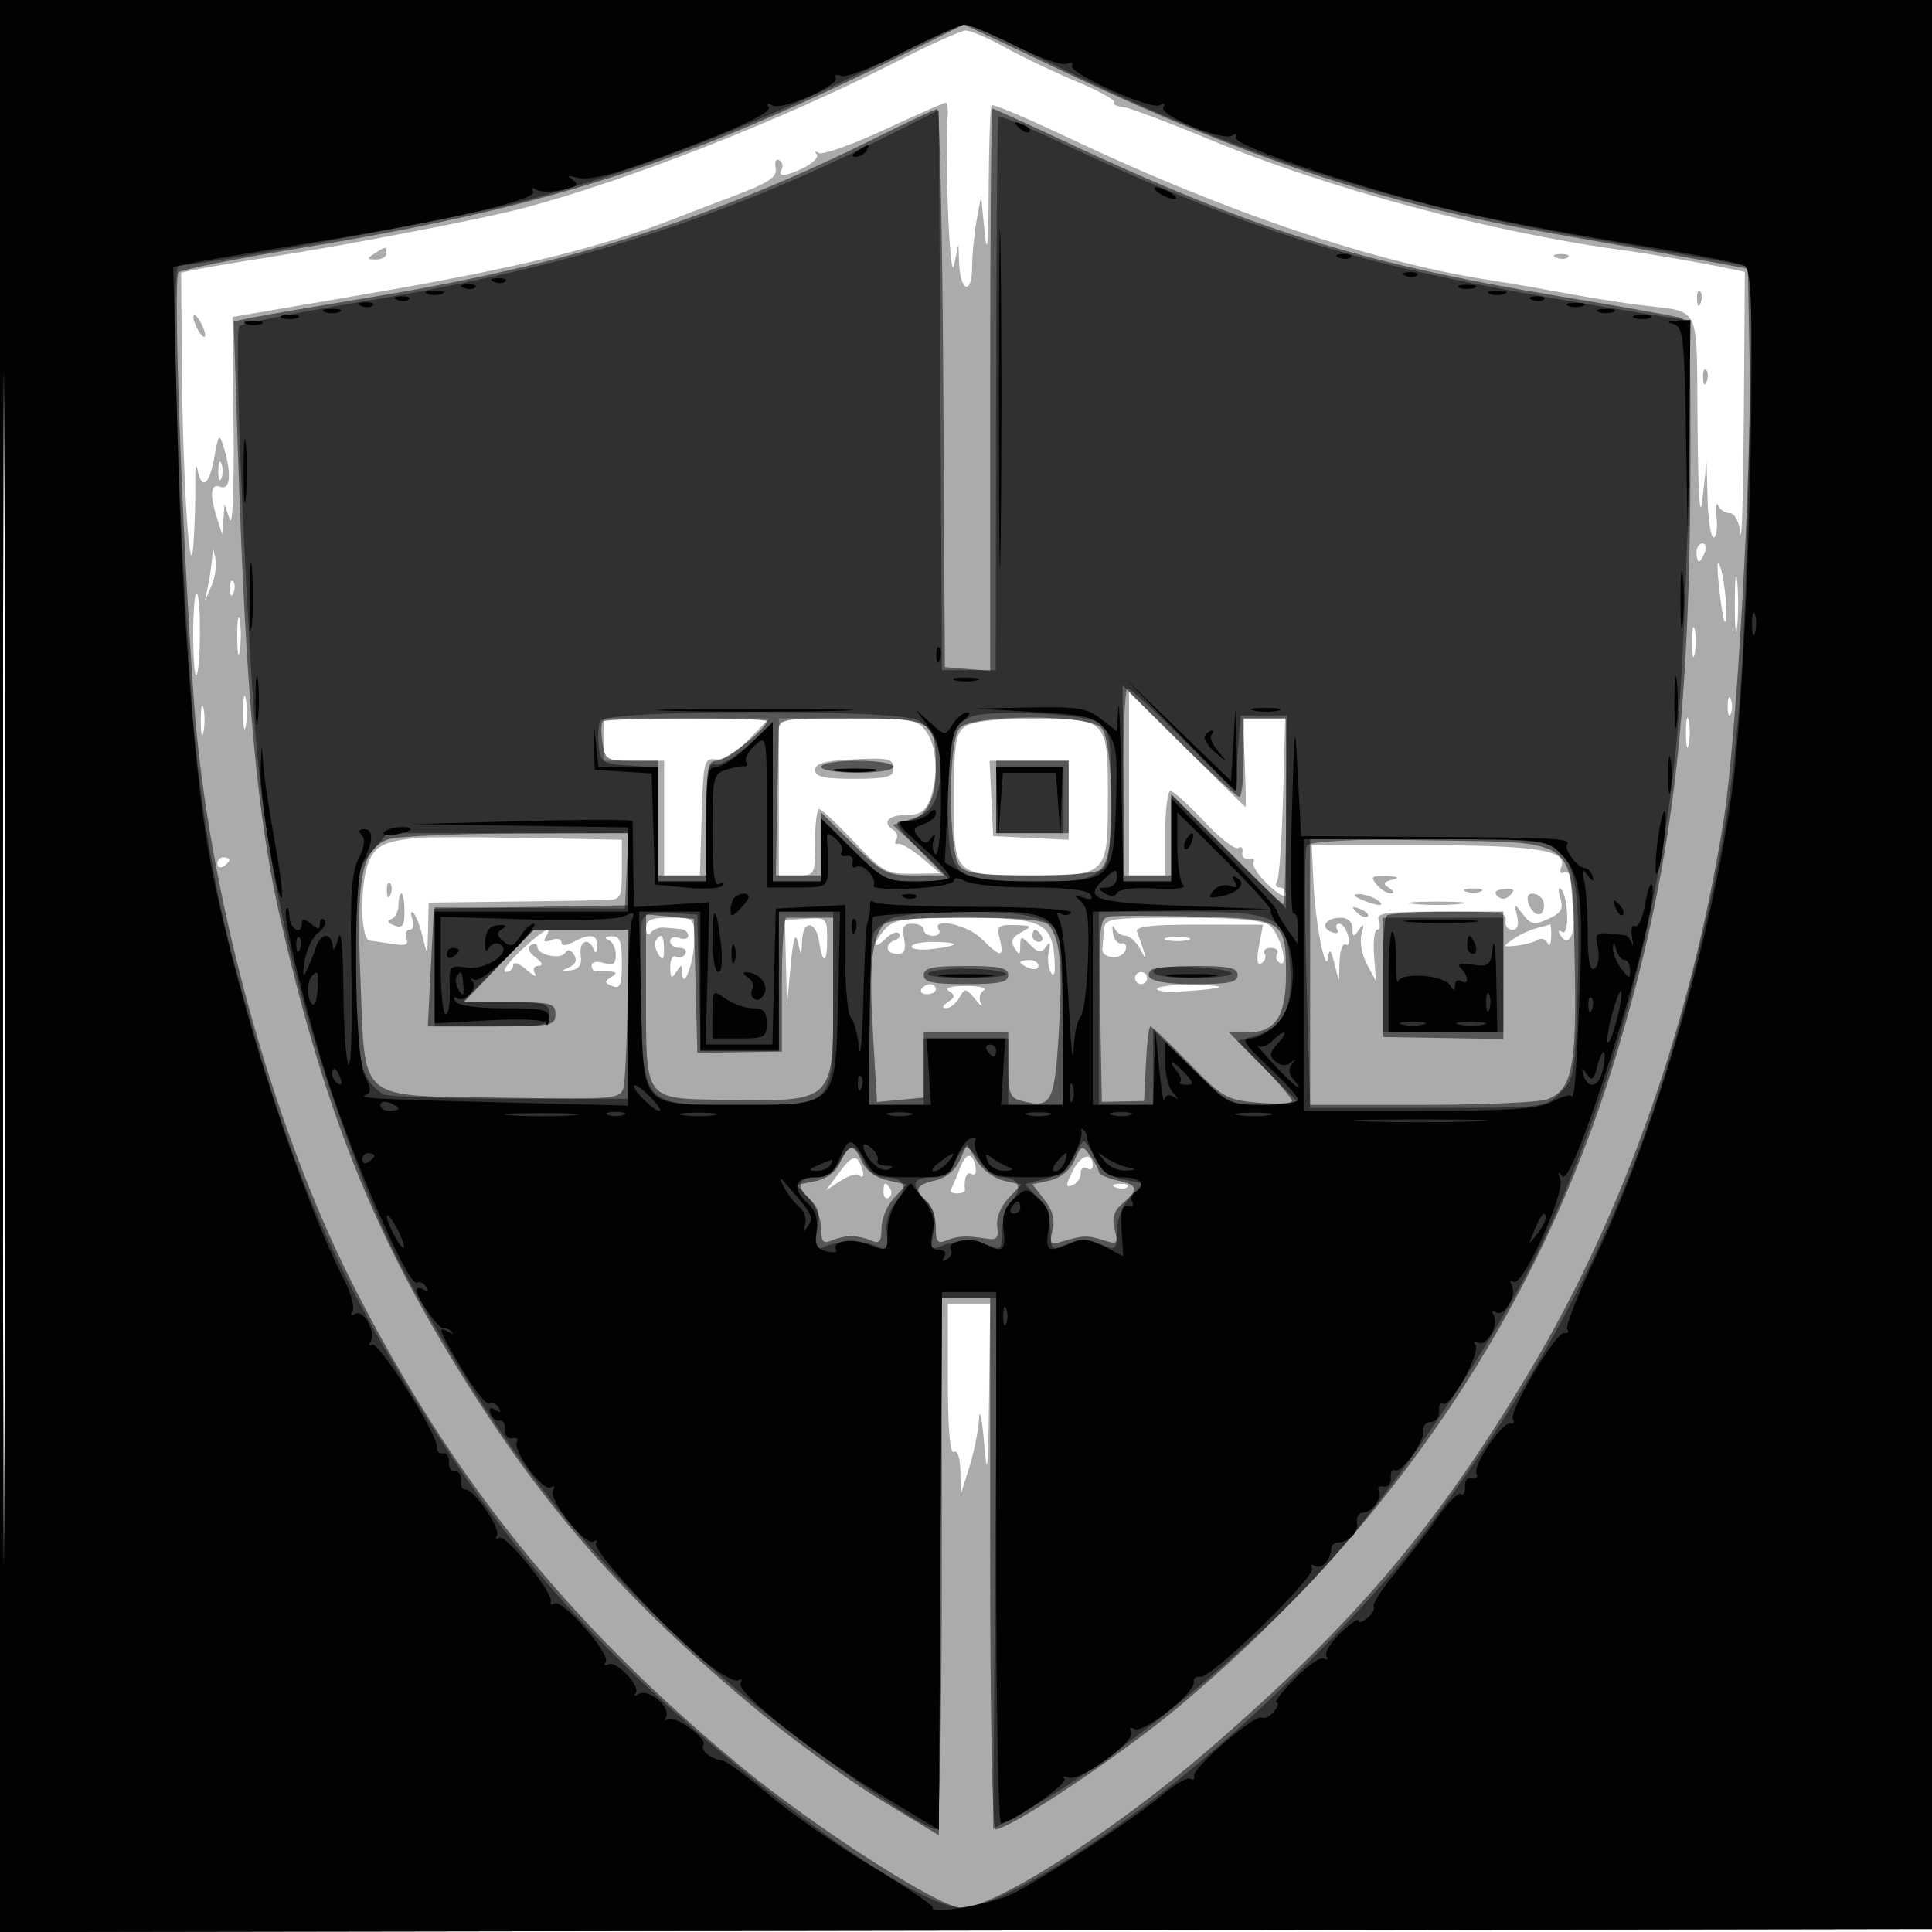 <svg xmlns="http://www.w3.org/2000/svg" width="320" height="320" viewBox="0 0 320 320" version="1.1">
	<path fill-opacity="0.329" d="M -0 160.003 L -0 320.006 160.250 319.753 L 320.500 319.500 320.753 159.750 L 321.006 -0 160.503 -0 L 0 0 -0 160.003 M 0.488 160.500 C 0.488 248.500, 0.606 284.352, 0.750 240.171 C 0.894 195.990, 0.894 123.990, 0.750 80.171 C 0.606 36.352, 0.488 72.500, 0.488 160.500 M 148.500 10.202 C 129.383 19.952, 104.079 29.875, 86.500 34.517 C 79.940 36.249, 58.101 40.475, 45.500 42.450 C 40 43.313, 34.262 44.275, 32.750 44.589 L 30 45.159 30.117 60.329 C 30.266 79.553, 31.482 98.214, 32.051 90 C 32.260 86.975, 32.392 82.475, 32.344 80 C 32.296 77.525, 32.455 76.513, 32.698 77.750 C 33.394 81.300, 34.676 80.385, 35.499 75.750 C 36.187 71.879, 36.323 71.723, 37.028 74 C 38.393 78.414, 38.165 81.277, 36.500 80.638 C 34.840 80.001, 34.668 81.842, 36 86 L 36.801 88.500 37 86 L 37.199 83.500 38.034 86 C 38.529 87.484, 38.793 81.187, 38.684 70.500 L 38.500 52.500 60 48.815 C 85.874 44.381, 99.730 40.975, 112.500 35.913 C 113.600 35.477, 117.723 33.899, 121.663 32.407 C 127.438 30.220, 128.756 29.331, 128.465 27.821 C 128.267 26.790, 128.538 26.215, 129.069 26.542 C 129.599 26.870, 129.774 27.557, 129.457 28.069 C 128.634 29.401, 130.351 29.218, 133.371 27.652 C 134.800 26.910, 135.639 25.938, 135.235 25.491 C 134.831 25.045, 135.014 24.973, 135.642 25.332 C 136.270 25.691, 141.139 23.963, 146.462 21.492 C 151.786 19.021, 156.367 17, 156.642 17 C 156.918 17, 157.061 18.012, 156.961 19.250 C 156.434 25.749, 157.334 47.166, 158 44 L 158.737 40.500 158.868 43.691 C 159.061 48.355, 160.998 48.914, 161.011 44.309 C 161.017 42.214, 161.355 38.700, 161.761 36.500 L 162.500 32.500 163.096 38.500 C 163.510 42.662, 163.712 40.419, 163.756 31.174 C 163.790 23.845, 164.012 17.655, 164.248 17.419 C 164.484 17.183, 170.262 19.637, 177.089 22.872 C 203.040 35.171, 227.678 43.476, 247 46.439 C 250.590 46.989, 252.806 47.374, 261.500 48.956 C 264.250 49.457, 268.750 50.154, 271.500 50.505 C 281.990 51.845, 280.977 49.764, 281.168 70.358 C 281.281 82.524, 281.555 86.524, 282 82.500 L 282.664 76.500 282.832 82.750 C 282.924 86.188, 283.372 89, 283.827 89 C 284.282 89, 284.507 87.537, 284.328 85.750 C 284.150 83.963, 284.265 83.063, 284.585 83.750 C 284.905 84.437, 285.776 85, 286.520 85 C 287.297 85, 288.045 86.383, 288.277 88.250 C 288.498 90.037, 288.752 81.046, 288.840 68.269 L 289 45.038 286.750 44.558 C 282.243 43.598, 273.392 42.053, 269 41.461 C 246.962 38.491, 219.920 31.238, 199.949 22.943 C 193.102 20.099, 186.746 17.727, 185.823 17.672 C 184.901 17.617, 184.327 17.280, 184.547 16.924 C 184.767 16.569, 181.921 15.010, 178.223 13.461 C 174.525 11.911, 169.214 9.374, 166.419 7.822 C 163.625 6.270, 160.700 5.023, 159.919 5.051 C 159.139 5.079, 154 7.397, 148.500 10.202 M 62 42 C 60.718 42.828, 60.754 42.972, 62.250 42.985 C 63.212 42.993, 64 42.550, 64 42 C 64 40.780, 63.887 40.780, 62 42 M 257.813 42.683 C 258.534 42.972, 259.397 42.936, 259.729 42.604 C 260.061 42.272, 259.471 42.036, 258.417 42.079 C 257.252 42.127, 257.015 42.364, 257.813 42.683 M 281.079 49.583 C 281.127 50.748, 281.364 50.985, 281.683 50.188 C 281.972 49.466, 281.936 48.603, 281.604 48.271 C 281.272 47.939, 281.036 48.529, 281.079 49.583 M 32.031 52.500 C 32.031 53.050, 32.467 54.175, 33 55 C 33.533 55.825, 33.969 56.050, 33.969 55.500 C 33.969 54.950, 33.533 53.825, 33 53 C 32.467 52.175, 32.031 51.950, 32.031 52.500 M 282.079 62.583 C 282.127 63.748, 282.364 63.985, 282.683 63.188 C 282.972 62.466, 282.936 61.603, 282.604 61.271 C 282.272 60.939, 282.036 61.529, 282.079 62.583 M 36.158 78 C 36.158 79.375, 36.385 79.938, 36.662 79.250 C 36.940 78.563, 36.940 77.438, 36.662 76.750 C 36.385 76.063, 36.158 76.625, 36.158 78 M 281 91.500 C 281 92.325, 281.177 93, 281.393 93 C 281.609 93, 282.045 92.325, 282.362 91.500 C 282.678 90.675, 282.501 90, 281.969 90 C 281.436 90, 281 90.675, 281 91.500 M 35.123 92.500 C 35.040 93.600, 34.741 95.625, 34.458 97 L 33.944 99.500 35.015 97.047 C 35.604 95.698, 35.903 93.673, 35.679 92.547 C 35.283 90.553, 35.268 90.552, 35.123 92.500 M 284.702 97 C 285.015 100.025, 285.435 102.688, 285.635 102.917 C 286.336 103.718, 285.793 96.478, 284.966 94 C 284.428 92.386, 284.334 93.449, 284.702 97 M 287.336 100 C 287.336 104.125, 287.513 105.813, 287.728 103.750 C 287.944 101.688, 287.944 98.313, 287.728 96.250 C 287.513 94.188, 287.336 95.875, 287.336 100 M 38.079 97.583 C 38.127 98.748, 38.364 98.985, 38.683 98.188 C 38.972 97.466, 38.936 96.603, 38.604 96.271 C 38.272 95.939, 38.036 96.529, 38.079 97.583 M 32 105 C 32 109.033, 32.234 112.099, 32.521 111.812 C 33.262 111.071, 33.340 99.007, 32.608 98.275 C 32.274 97.940, 32 100.967, 32 105 M 39.286 105.500 C 39.294 108.250, 39.488 109.256, 39.718 107.736 C 39.947 106.216, 39.941 103.966, 39.704 102.736 C 39.467 101.506, 39.279 102.750, 39.286 105.500 M 280.252 106.500 C 280.263 108.700, 280.468 109.482, 280.707 108.238 C 280.946 106.994, 280.937 105.194, 280.687 104.238 C 280.437 103.282, 280.241 104.300, 280.252 106.500 M 40.272 118 C 40.272 120.475, 40.467 121.487, 40.706 120.250 C 40.944 119.013, 40.944 116.987, 40.706 115.750 C 40.467 114.513, 40.272 115.525, 40.272 118 M 187 129.818 L 187 145 190 145 L 193 145 193 138 C 193 134.150, 193.388 131, 193.863 131 C 194.338 131, 196.840 133.260, 199.424 136.022 C 202.007 138.784, 204.555 140.775, 205.085 140.447 C 205.616 140.120, 205.926 140.447, 205.775 141.176 C 205.624 141.904, 206.096 142.376, 206.824 142.225 C 207.553 142.074, 207.906 142.343, 207.610 142.822 C 207.314 143.302, 208.405 144.972, 210.036 146.534 C 211.666 148.096, 213 148.840, 213 148.187 C 213 147.534, 212.523 147, 211.941 147 C 211.359 147, 211.168 146.538, 211.517 145.972 C 211.866 145.407, 212.314 139.107, 212.512 131.972 L 212.872 119 209.357 119 L 205.842 119 206.171 126.422 C 206.352 130.503, 206.398 133.766, 206.273 133.672 C 206.149 133.577, 201.761 129.256, 196.523 124.068 L 187 114.636 187 129.818 M 286.158 117 C 286.158 118.375, 286.385 118.938, 286.662 118.250 C 286.940 117.563, 286.940 116.438, 286.662 115.750 C 286.385 115.063, 286.158 115.625, 286.158 117 M 33.252 119.500 C 33.263 121.700, 33.468 122.482, 33.707 121.238 C 33.946 119.994, 33.937 118.194, 33.687 117.238 C 33.437 116.282, 33.241 117.300, 33.252 119.500 M 279.252 121.500 C 279.263 123.700, 279.468 124.482, 279.707 123.238 C 279.946 121.994, 279.937 120.194, 279.687 119.238 C 279.437 118.282, 279.241 119.300, 279.252 121.500 M 100 122.500 L 100 126 105 126 L 110 126 110 135.500 L 110 145 112.964 145 L 115.928 145 116.214 135.250 C 116.482 126.108, 116.627 125.517, 118.529 125.775 C 119.781 125.945, 121.867 124.701, 123.975 122.525 L 127.392 119 113.696 119 L 100 119 100 122.500 M 129 132 L 129 145 132 145 C 134.970 145, 135 144.944, 135 139.500 C 135 136.475, 135.302 134, 135.671 134 C 136.040 134, 138.638 136.429, 141.445 139.397 C 146.219 144.446, 146.846 144.790, 151.143 144.722 L 155.737 144.650 152.666 142.075 C 150.976 140.659, 149.202 139.624, 148.723 139.775 C 148.244 139.926, 148.117 139.619, 148.442 139.094 C 148.767 138.568, 148.575 137.856, 148.016 137.510 C 146.024 136.279, 147.048 135, 150.025 135 C 152.351 135, 153.275 134.408, 154.025 132.435 C 155.465 128.646, 155.211 123.746, 153.443 121.223 C 151.989 119.146, 151.135 119, 140.443 119 L 129 119 129 132 M 159.750 120.392 C 158.277 121.510, 158 123.398, 158 132.325 C 158 145.151, 157.841 145, 171.312 145 C 183.376 145, 183.500 144.868, 183.500 132.004 C 183.500 119.095, 183.401 118.991, 171.128 119.032 C 164.711 119.053, 160.916 119.507, 159.750 120.392 M 140.750 125.800 C 136.531 126.020, 135 126.486, 135 127.550 C 135 128.668, 136.488 129, 141.500 129 C 146.493 129, 148 128.666, 148 127.559 C 148 125.603, 147.385 125.454, 140.750 125.800 M 164.202 132.250 L 164.500 138.500 170.750 138.798 L 177 139.095 177 132.548 L 177 126 170.452 126 L 163.905 126 164.202 132.250 M 69 138.780 C 63.692 139.374, 62.304 140.038, 61.171 142.523 C 59.569 146.040, 59.626 155.625, 61.250 155.804 C 61.938 155.880, 63.707 156.137, 65.182 156.375 C 67.182 156.699, 67.727 156.452, 67.325 155.404 C 67.029 154.632, 67.270 154, 67.862 154 C 68.459 154, 68.658 153.221, 68.309 152.250 C 67.964 151.287, 68.030 150.815, 68.457 151.199 C 68.883 151.584, 69.584 153.384, 70.014 155.199 C 70.774 158.411, 70.798 158.379, 70.898 154 L 71.001 149.500 84.250 149.338 C 91.538 149.249, 98.737 149.137, 100.250 149.088 C 102.868 149.004, 103 148.762, 103 144.048 L 103 139.095 87.250 138.798 C 78.588 138.634, 70.375 138.626, 69 138.780 M 217.557 146.250 C 217.869 153.041, 219.618 161.799, 220.003 158.500 C 220.175 157.029, 220.439 157.293, 221 159.500 L 221.763 162.500 221.882 159.191 C 221.947 157.371, 222.408 156.134, 222.907 156.442 C 223.405 156.751, 223.578 156.102, 223.290 155.001 C 223.002 153.901, 222.343 153, 221.824 153 C 221.306 153, 221.157 153.445, 221.493 153.989 C 221.843 154.555, 221.443 154.724, 220.558 154.384 C 218.546 153.612, 219.562 152, 222.059 152 C 223.235 152, 224.006 152.690, 224.015 153.750 C 224.029 155.259, 224.176 155.293, 225.081 154 C 225.907 152.819, 225.999 152.970, 225.511 154.708 C 225.166 155.939, 225.560 158.150, 226.402 159.708 L 227.912 162.500 227.589 158.250 C 227.411 155.912, 227.642 154, 228.101 154 C 228.561 154, 228.678 153.325, 228.362 152.500 C 227.873 151.228, 229.320 151, 237.893 151 C 249.325 151, 249.552 151.035, 249.361 152.750 C 249.285 153.438, 249.805 154, 250.517 154 C 251.352 154, 251.624 153.199, 251.281 151.750 C 250.763 149.557, 250.788 149.549, 252.265 151.460 C 253.583 153.165, 254.130 153.262, 256.455 152.202 C 258.601 151.225, 258.993 150.540, 258.441 148.742 C 258.062 147.509, 258.094 146.824, 258.513 147.220 C 259.758 148.399, 259.994 155.114, 258.763 154.354 C 258.123 153.958, 257.983 154.163, 258.415 154.862 C 259.729 156.988, 260.918 154.998, 260.592 151.218 C 260.416 149.173, 260.211 146.686, 260.136 145.691 C 260.061 144.696, 259.555 144.157, 259.011 144.493 C 258.447 144.842, 258.276 144.445, 258.613 143.566 C 259.671 140.810, 254.437 140, 235.570 140 L 217.269 140 217.557 146.250 M 36 143.059 C 36 143.641, 36.450 143.840, 37 143.500 C 37.550 143.160, 38 142.684, 38 142.441 C 38 142.198, 37.550 142, 37 142 C 36.450 142, 36 142.477, 36 143.059 M 228 146.500 C 228.685 147.325, 229.752 147.993, 230.372 147.985 C 231.014 147.976, 230.899 147.589, 230.105 147.086 C 228.984 146.376, 229.082 146.107, 230.605 145.717 C 231.896 145.387, 231.584 145.195, 229.628 145.116 C 227.183 145.017, 226.940 145.223, 228 146.500 M 64.079 147.583 C 64.127 148.748, 64.364 148.985, 64.683 148.188 C 64.972 147.466, 64.936 146.603, 64.604 146.271 C 64.272 145.939, 64.036 146.529, 64.079 147.583 M 242.750 147.662 C 243.438 147.940, 244.563 147.940, 245.250 147.662 C 245.938 147.385, 245.375 147.158, 244 147.158 C 242.625 147.158, 242.063 147.385, 242.750 147.662 M 248.012 148.412 C 248.663 149.063, 249.392 149.008, 250.149 148.251 C 251.015 147.385, 250.771 147.142, 249.161 147.263 C 247.753 147.369, 247.361 147.761, 248.012 148.412 M 66 149.917 C 66 150.971, 65.460 152.013, 64.801 152.233 C 64.050 152.483, 64.238 152.877, 65.301 153.285 C 66.665 153.809, 67 153.351, 67 150.969 C 67 149.336, 66.775 148, 66.500 148 C 66.225 148, 66 148.863, 66 149.917 M 225.500 149 C 228.249 150.181, 229.828 150.181, 228 149 C 227.175 148.467, 225.825 148.055, 225 148.086 C 224.011 148.122, 224.181 148.433, 225.500 149 M 253.015 148.750 C 253.052 150.528, 254.762 152.194, 255.434 151.107 C 255.810 150.498, 255.840 149.550, 255.500 149 C 254.779 147.834, 252.993 147.654, 253.015 148.750 M 234.250 149.728 C 236.313 149.944, 239.688 149.944, 241.750 149.728 C 243.813 149.513, 242.125 149.336, 238 149.336 C 233.875 149.336, 232.188 149.513, 234.250 149.728 M 224.733 151.124 C 225.412 151.808, 226.219 152.115, 226.526 151.807 C 226.834 151.499, 226.279 150.940, 225.293 150.564 C 223.868 150.022, 223.753 150.136, 224.733 151.124 M 107.015 153.750 C 107.024 154.738, 107.350 155.065, 107.765 154.500 C 108.169 153.950, 109.175 153.561, 110 153.635 C 110.825 153.709, 112.063 153.821, 112.750 153.885 C 113.438 153.948, 114 154.436, 114 154.969 C 114 155.501, 113.325 155.678, 112.500 155.362 C 111.675 155.045, 111 155.284, 111 155.893 C 111 156.502, 111.702 157, 112.559 157 C 113.416 157, 113.835 157.457, 113.490 158.016 C 113.144 158.575, 112.443 158.774, 111.931 158.457 C 111.419 158.141, 111.007 158.921, 111.015 160.191 C 111.028 162.049, 111.220 162.207, 112 161 C 112.862 159.667, 112.973 159.667, 113 161 C 113.070 164.443, 114.970 159.419, 114.985 155.750 C 115 152.039, 114.958 152, 111 152 C 107.851 152, 107.003 152.372, 107.015 153.750 M 130.173 159.454 L 130.345 166.500 130.948 160 C 131.360 155.552, 131.736 154.289, 132.139 156 C 132.717 158.455, 132.730 158.449, 132.864 155.667 C 133.027 152.279, 135.152 152.525, 135.681 155.992 C 136.268 159.837, 137 159.639, 137 155.635 C 137 152.031, 136.912 151.943, 133.500 152.173 L 130 152.409 130.173 159.454 M 146.655 153.829 C 144.520 156.187, 144.489 157.654, 146.619 155.524 C 147.510 154.633, 148.522 154.213, 148.869 154.589 C 149.216 154.966, 148.938 155.475, 148.250 155.720 C 146.448 156.364, 146.711 158, 148.617 158 C 149.802 158, 150.106 157.333, 149.755 155.500 C 149.384 153.558, 149.692 153, 151.139 153 C 152.162 153, 153 153.450, 153 154 C 153 154.550, 153.702 155, 154.559 155 C 155.416 155, 155.840 154.550, 155.500 154 C 154.170 151.849, 160.219 153.128, 162.591 155.500 C 165.723 158.632, 166.379 158.647, 165.606 155.567 C 165.054 153.368, 165.295 153.142, 168.109 153.222 C 170.978 153.304, 171.060 153.398, 169.155 154.417 C 167.644 155.226, 167.341 155.924, 168.028 157.012 C 168.817 158.259, 168.972 158.206, 168.985 156.679 C 168.999 154.988, 169.118 154.975, 170.645 156.502 C 171.983 157.840, 172.467 157.900, 173.232 156.824 C 173.908 155.874, 174.042 156.104, 173.709 157.639 C 173.454 158.816, 173.627 160.391, 174.094 161.139 C 174.624 161.989, 174.830 161.039, 174.643 158.612 C 174.191 152.763, 172.439 152, 159.464 152 C 149.928 152, 148.070 152.265, 146.655 153.829 M 182.850 154 C 182.767 155.100, 182.655 156.520, 182.600 157.155 C 182.455 158.831, 185.764 159.056, 186.395 157.413 C 186.688 156.649, 186.408 156.131, 185.773 156.262 C 185.138 156.393, 184.487 155.600, 184.327 154.500 C 184.167 153.400, 184.290 153.063, 184.601 153.750 C 184.912 154.438, 185.735 155, 186.431 155 C 187.126 155, 188.227 156.012, 188.878 157.250 C 189.791 158.985, 189.918 159.043, 189.435 157.500 C 189.090 156.400, 188.590 154.969, 188.324 154.319 C 187.969 153.454, 190.696 153.142, 198.515 153.154 L 209.191 153.169 208.532 156.683 C 208.081 159.087, 208.214 159.986, 208.953 159.529 C 209.547 159.162, 209.774 158.443, 209.457 157.931 C 209.141 157.419, 209.610 157, 210.500 157 C 211.390 157, 211.859 157.419, 211.543 157.931 C 211.226 158.443, 211.397 159.127, 211.921 159.451 C 213.584 160.479, 212.007 154.571, 210.266 153.250 C 209.146 152.401, 204.510 152, 195.809 152 C 183.717 152, 182.992 152.112, 182.850 154 M 254.500 153.736 C 253.400 154.014, 251.646 154.838, 250.602 155.568 C 248.814 156.819, 248.845 156.880, 251.145 156.635 C 252.487 156.492, 254.090 156.063, 254.707 155.681 C 255.324 155.300, 256.057 155.553, 256.336 156.244 C 256.614 156.935, 256.878 156.488, 256.921 155.250 C 256.964 154.012, 256.887 153.052, 256.750 153.116 C 256.613 153.180, 255.600 153.459, 254.500 153.736 M 86.235 157.473 C 84.181 159.383, 83.063 160.958, 83.750 160.973 C 84.438 160.988, 85 160.480, 85 159.845 C 85 159.202, 85.963 159.534, 87.172 160.595 C 88.366 161.643, 89.015 161.938, 88.613 161.250 C 88.184 160.517, 88.424 159.987, 89.191 159.968 C 90.040 159.948, 89.864 159.454, 88.690 158.564 C 87.546 157.697, 87.270 156.951, 87.940 156.537 C 88.523 156.177, 89 156.306, 89 156.824 C 89 158.183, 92.881 159.002, 93.624 157.799 C 94.014 157.168, 94.566 157.297, 95.088 158.143 C 95.642 159.039, 95.345 159.751, 94.213 160.241 C 92.776 160.863, 92.822 160.940, 94.500 160.717 C 95.938 160.526, 96.412 159.825, 96.187 158.225 C 95.856 155.870, 97.483 155.132, 98.338 157.250 C 98.639 157.997, 98.874 157.795, 98.921 156.750 C 99.011 154.760, 97.742 154.533, 94.934 156.035 C 93.661 156.717, 93 156.727, 93 156.067 C 93 155.514, 92.251 155.350, 91.336 155.701 C 90.217 156.131, 89.909 155.957, 90.395 155.170 C 91.727 153.015, 90.004 153.969, 86.235 157.473 M 171 155 C 171 155.550, 171.477 156, 172.059 156 C 172.641 156, 172.840 155.550, 172.500 155 C 172.160 154.450, 171.684 154, 171.441 154 C 171.198 154, 171 154.450, 171 155 M 100.750 155.662 C 101.438 155.940, 102 157.059, 102 158.151 C 102 159.680, 101.541 159.989, 100 159.500 C 98.853 159.136, 98 159.320, 98 159.933 C 98 160.520, 98.338 160.947, 98.750 160.882 C 99.162 160.816, 100.175 160.823, 101 160.897 C 102.208 161.005, 102.241 161.195, 101.166 161.876 C 100.092 162.557, 100.141 162.840, 101.416 163.329 C 102.716 163.828, 103 163.135, 103 159.469 C 103 155.849, 102.667 155.015, 101.250 155.079 C 100.205 155.126, 100.003 155.361, 100.750 155.662 M 108.625 155.798 C 108.354 156.237, 108.545 157.249, 109.051 158.048 C 109.768 159.182, 109.973 159.007, 109.985 157.250 C 110 154.937, 109.492 154.394, 108.625 155.798 M 193.250 155.689 C 194.213 155.941, 195.787 155.941, 196.750 155.689 C 197.713 155.438, 196.925 155.232, 195 155.232 C 193.075 155.232, 192.287 155.438, 193.250 155.689 M 151 156.799 C 151 157.239, 152.575 157.415, 154.500 157.190 C 156.425 156.965, 158 156.605, 158 156.391 C 158 156.176, 156.425 156, 154.500 156 C 152.575 156, 151 156.360, 151 156.799 M 169 159.393 C 169 159.609, 169.675 160.045, 170.500 160.362 C 171.325 160.678, 172 160.501, 172 159.969 C 172 159.436, 171.325 159, 170.500 159 C 169.675 159, 169 159.177, 169 159.393 M 188 162 C 188 162.550, 188.450 163, 189 163 C 189.550 163, 190 162.550, 190 162 C 190 161.450, 189.550 161, 189 161 C 188.450 161, 188 161.450, 188 162 M 152.603 163.833 C 152.320 164.292, 152.743 164.667, 153.544 164.667 C 154.345 164.667, 155 164.292, 155 163.833 C 155 163.375, 154.577 163, 154.059 163 C 153.541 163, 152.886 163.375, 152.603 163.833 M 157.190 164.154 C 158.247 164.837, 158.210 165.190, 157 165.985 C 156.079 166.590, 155.963 166.975, 156.700 166.985 C 157.360 166.993, 158.347 166.213, 158.893 165.250 C 159.822 163.609, 159.987 163.625, 161.516 165.500 C 162.414 166.600, 162.832 166.887, 162.446 166.138 C 162.060 165.389, 162.278 164.446, 162.932 164.042 C 163.585 163.638, 162.266 163.308, 160 163.308 C 157.387 163.308, 156.359 163.617, 157.190 164.154 M 191.654 163.750 C 191.400 164.162, 193.285 164.366, 195.845 164.201 C 203.148 163.732, 204.034 163.243, 197.809 163.116 C 194.679 163.052, 191.909 163.338, 191.654 163.750 M 139.099 194.081 L 136.818 197.166 139.239 195.579 C 140.570 194.707, 141.961 194.295, 142.330 194.663 C 143.260 195.594, 143.143 193.774, 142.174 192.248 C 141.604 191.350, 140.734 191.869, 139.099 194.081 M 158.998 193.505 C 158.416 195.036, 157.748 196.598, 157.514 196.977 C 157.280 197.357, 157.718 197.667, 158.488 197.667 C 159.259 197.667, 159.861 197.404, 159.826 197.083 C 159.621 195.178, 160.123 193.958, 160.912 194.446 C 161.414 194.756, 161.727 194.345, 161.608 193.534 C 161.198 190.741, 160.054 190.728, 158.998 193.505 M 177.693 193.914 C 176.477 196.351, 176.464 196.759, 177.614 196.318 C 178.376 196.025, 179 195.133, 179 194.334 C 179 193.535, 179.450 193.160, 180 193.500 C 180.550 193.840, 181 193.668, 181 193.118 C 181 190.744, 179.039 191.216, 177.693 193.914 M 146.333 197.456 C 146.333 198.257, 146.716 198.676, 147.183 198.387 C 147.650 198.098, 147.774 197.443, 147.457 196.931 C 146.649 195.623, 146.333 195.770, 146.333 197.456 M 184.813 196.683 C 185.534 196.972, 186.397 196.936, 186.729 196.604 C 187.061 196.272, 186.471 196.036, 185.417 196.079 C 184.252 196.127, 184.015 196.364, 184.813 196.683 M 157 228.559 C 157 236.677, 157.354 240.899, 158 240.500 C 158.596 240.132, 159.027 241.420, 159.067 243.691 L 159.134 247.500 160.552 243 C 161.332 240.525, 162.058 236.925, 162.165 235 C 162.272 233.075, 162.648 234.875, 163 239 C 163.524 245.142, 163.672 243.739, 163.820 231.250 L 164 216 160.500 216 L 157 216 157 228.559" stroke="none" fill="black" fill-rule="evenodd"/>
	<path fill-opacity="0.497" d="M -0 160.003 L -0 320.006 160.250 319.753 L 320.500 319.500 320.753 159.750 L 321.006 -0 160.503 -0 L 0 0 -0 160.003 M 0.488 160.500 C 0.488 248.500, 0.606 284.352, 0.750 240.171 C 0.894 195.990, 0.894 123.990, 0.750 80.171 C 0.606 36.352, 0.488 72.500, 0.488 160.500 M 147.500 10.075 C 112.493 27.331, 90.240 34.400, 50 41.048 C 39.275 42.819, 30.083 44.647, 29.574 45.110 C 28.622 45.976, 30.142 88.507, 32.108 116 C 34.370 147.632, 44.872 186.094, 58.622 213.101 C 74.823 244.924, 94.207 269.012, 122.356 292.302 C 134.917 302.695, 155.631 316, 159.251 316 C 164.640 316, 184.524 303.300, 199.885 290.047 C 224.329 268.958, 237.991 252.866, 253.453 226.952 C 269.003 200.890, 280.120 169.302, 285.463 136 C 287.624 122.532, 290.142 78.344, 289.794 60 L 289.500 44.500 280.500 42.836 C 275.550 41.921, 264.525 39.956, 256 38.469 C 228.843 33.733, 205.718 25.959, 174.613 11.108 C 166.425 7.199, 159.675 4.036, 159.613 4.080 C 159.551 4.124, 154.100 6.822, 147.500 10.075 M 145.639 22.547 C 118.571 36.047, 94.498 43.725, 62.617 49.024 C 52.653 50.680, 43.195 52.302, 41.601 52.629 L 38.702 53.224 39.406 74.862 C 40.723 115.363, 42.580 135.549, 46.584 152.872 C 53.309 181.976, 60.925 201.796, 73.446 222.782 C 88.207 247.522, 101.669 263.299, 124.174 282.232 C 130.536 287.585, 140.188 294.668, 145.621 297.973 L 155.500 303.982 155.760 259.491 L 156.021 215 160.010 215 L 164 215 164 259 C 164 283.200, 164.382 303, 164.850 303 C 167.307 303, 185.904 290.545, 195.500 282.473 C 230.728 252.839, 254.959 216.806, 267.515 175.380 C 277 144.091, 280 119.686, 280 73.834 C 280 54.985, 279.844 53.088, 278.250 52.616 C 277.288 52.331, 268.265 50.728, 258.199 49.053 C 224.915 43.517, 207.606 38.073, 175.646 23.089 C 169.677 20.290, 164.614 18, 164.396 18 C 164.178 18, 164 38.952, 164 64.560 L 164 111.121 160.250 110.810 L 156.500 110.500 156.240 64.250 C 156.097 38.813, 155.647 18.029, 155.240 18.063 C 154.833 18.098, 150.512 20.116, 145.639 22.547 M 186.086 129.250 L 186.239 145 190.119 145 L 194 145 194 138.270 L 194 131.540 203.500 141 L 213 150.460 213 134.730 L 213 119 209.500 119 L 206 119 206 125.500 C 206 129.075, 205.671 132, 205.269 132 C 204.867 132, 200.352 127.838, 195.236 122.750 L 185.934 113.500 186.086 129.250 M 99.839 119.494 C 99.567 119.766, 99.543 121.341, 99.786 122.994 C 100.199 125.811, 100.502 126, 104.613 126 L 109 126 109 135.500 L 109 145 113 145 L 117 145 117 135.500 C 117 127.121, 117.206 125.999, 118.750 125.995 C 120.279 125.991, 127 120.659, 127 119.449 C 127 118.833, 100.456 118.877, 99.839 119.494 M 128.964 121.250 C 128.944 122.487, 128.831 128.338, 128.714 134.250 L 128.500 145 132.250 145 L 136 145 136 139.784 L 136 134.568 141.281 139.784 C 146.210 144.652, 146.892 145, 151.490 145 L 156.416 145 152 140.500 C 148.298 136.728, 147.916 136, 149.637 136 C 152.987 136, 155 132.850, 155 127.606 C 155 119.207, 154.662 119, 140.965 119 C 129.234 119, 128.999 119.044, 128.964 121.250 M 158.872 120.657 C 157.015 122.899, 157.065 141.169, 158.935 143.422 C 159.979 144.679, 162.416 145, 170.922 145 C 177.894 145, 182.017 144.583, 182.800 143.800 C 184.725 141.875, 184.416 122.558, 182.429 120.571 C 180.083 118.226, 160.828 118.296, 158.872 120.657 M 136 127 C 136 127.556, 138.667 128, 142 128 C 145.333 128, 148 127.556, 148 127 C 148 126.444, 145.333 126, 142 126 C 138.667 126, 136 126.444, 136 127 M 165 132 L 165 138 171 138 L 177 138 177 132 L 177 126 171 126 L 165 126 165 132 M 64.206 139.048 C 59.888 140.780, 59.008 145.253, 59.694 161.970 C 60.553 182.904, 58.789 181.420, 83.278 181.808 C 101.951 182.104, 102.757 182.037, 103.253 180.140 C 103.537 179.053, 103.845 172.727, 103.937 166.082 L 104.103 154 96.224 154 L 88.345 154 82.582 160 L 76.818 166 84.409 166 C 91.333 166, 92 166.176, 92 168 C 92 169.874, 91.333 170, 81.428 170 L 70.856 170 71.359 160.250 L 71.863 150.500 87.931 150.225 L 104 149.950 104 143.975 L 104 138 85.250 138.063 C 74.938 138.098, 65.468 138.541, 64.206 139.048 M 217 160.941 L 217 183 235.435 183 C 245.574 183, 254.954 182.588, 256.279 182.084 C 260.398 180.518, 261.174 176.684, 260.822 159.644 C 260.381 138.281, 261.945 139.595, 236.475 139.191 L 217 138.881 217 160.941 M 107 165.152 C 107 182.266, 106.767 181.945, 119.321 182.151 C 138.334 182.463, 138 182.772, 138 164.889 L 138 152 134.500 152 C 132.575 152, 130.662 152.005, 130.250 152.011 C 129.838 152.018, 129.500 157.006, 129.500 163.096 L 129.500 174.169 122.500 174.272 L 115.500 174.375 115.218 163.290 L 114.936 152.204 110.968 151.826 L 107 151.447 107 165.152 M 183.618 151.828 C 182.132 152.120, 181.979 153.823, 182.224 167.328 L 182.500 182.500 186 182.429 L 189.500 182.359 189.798 176.179 C 189.961 172.781, 190.297 170, 190.542 170 C 190.788 170, 193.658 172.736, 196.920 176.080 C 202.525 181.826, 203.157 182.186, 208.425 182.643 C 211.491 182.908, 214 182.774, 214 182.344 C 214 181.914, 211.653 179.186, 208.784 176.281 L 203.568 171 206.629 171 C 211.261 171, 213 168.369, 213 161.362 C 213 152.382, 212.664 152.170, 197.893 151.808 C 190.960 151.639, 184.536 151.648, 183.618 151.828 M 229.667 151.667 C 229.300 152.033, 229 156.703, 229 162.043 L 229 171.753 239 171.926 L 249 172.098 249 161.549 L 249 151 239.667 151 C 234.533 151, 230.033 151.300, 229.667 151.667 M 146.260 153.250 C 144.355 155.669, 143.933 160.249, 144.596 171.334 L 145.265 182.528 149.133 182.159 L 153 181.790 153 176.395 L 153 171 160 171 L 167 171 167 176.392 C 167 181.261, 167.234 181.842, 169.421 182.391 C 174.167 183.582, 174.661 182.631, 175.371 170.945 C 176.032 160.060, 175.625 155.643, 173.740 153.250 C 173.044 152.367, 169.012 152, 160 152 C 150.988 152, 146.956 152.367, 146.260 153.250 M 153 161.500 C 153 162.690, 154.444 163, 160 163 C 165.556 163, 167 162.690, 167 161.500 C 167 160.310, 165.556 160, 160 160 C 154.444 160, 153 160.310, 153 161.500 M 190.694 160.639 C 189.133 162.201, 191.626 163, 198.059 163 C 203.562 163, 205 162.689, 205 161.500 C 205 160.313, 203.574 160, 198.167 160 C 194.408 160, 191.046 160.288, 190.694 160.639 M 139.172 192.523 C 138.441 194.126, 136.907 195.269, 134.963 195.657 L 131.904 196.269 133.952 198.449 C 135.078 199.648, 136 201.886, 136 203.421 C 136 205.701, 136.322 206.076, 137.750 205.462 C 138.713 205.049, 140.175 204.711, 141 204.711 C 141.825 204.711, 143.287 205.049, 144.250 205.462 C 145.678 206.076, 146 205.701, 146 203.421 C 146 201.886, 146.937 199.631, 148.083 198.412 L 150.165 196.195 147.019 195.504 C 145.083 195.079, 143.450 193.887, 142.775 192.406 C 141.382 189.349, 140.606 189.374, 139.172 192.523 M 158.942 192.229 C 158.188 193.882, 156.632 195.142, 154.862 195.530 C 151.655 196.235, 151.290 197.166, 153.500 199 C 154.325 199.685, 155 201.588, 155 203.229 C 155 205.691, 155.306 206.082, 156.750 205.462 C 158.561 204.685, 160.076 204.620, 163.500 205.176 C 165.094 205.434, 165.433 205.023, 165.170 203.149 C 164.974 201.755, 165.720 199.863, 167.003 198.497 L 169.165 196.195 166.294 195.565 C 164.704 195.215, 162.696 193.735, 161.791 192.245 L 160.160 189.555 158.942 192.229 M 177.950 192.211 C 177.187 193.884, 175.638 195.140, 173.853 195.532 L 170.983 196.163 172.980 198.702 C 174.360 200.456, 174.781 202.025, 174.341 203.776 C 173.763 206.081, 173.922 206.245, 176.103 205.583 C 179.392 204.585, 180.141 204.570, 182.886 205.453 C 185.074 206.157, 185.218 206.005, 184.618 203.616 C 184.135 201.692, 184.492 200.559, 185.982 199.283 C 188.706 196.951, 188.531 196.275, 185 195.500 C 183.350 195.138, 182 194.513, 182 194.112 C 182 193.710, 181.365 192.513, 180.588 191.451 C 179.224 189.586, 179.134 189.611, 177.950 192.211" stroke="none" fill="black" fill-rule="evenodd"/>
	<path fill-opacity="0.442" d="M -0 160.003 L -0 320.006 160.250 319.753 L 320.500 319.500 320.753 159.750 L 321.006 -0 160.503 -0 L 0 0 -0 160.003 M 0.488 160.500 C 0.488 248.500, 0.606 284.352, 0.750 240.171 C 0.894 195.990, 0.894 123.990, 0.750 80.171 C 0.606 36.352, 0.488 72.500, 0.488 160.500 M 147 9.873 C 124.306 21.211, 104.480 28.804, 84 34.003 C 75.201 36.236, 32.942 44, 29.584 44 C 28.142 44, 29.564 87.900, 32.029 119.500 C 33.021 132.213, 35.667 148, 38.651 159 C 47.673 192.258, 53.795 207.191, 67.983 230.541 C 82.880 255.059, 96.295 270.627, 119.500 290.325 C 137.180 305.333, 153.796 316, 159.493 316 C 164.935 316, 181.770 305.820, 196.910 293.374 C 210.305 282.362, 226.752 265.845, 234.624 255.498 C 258.268 224.421, 271.387 197.400, 280.504 161 C 287.375 133.569, 288.820 120.033, 289.695 74.904 L 290.288 44.308 286.894 43.607 C 285.027 43.222, 275.625 41.565, 266 39.925 C 228.378 33.516, 203.993 25.520, 169.770 8.374 C 164.968 5.968, 160.468 4.029, 159.770 4.064 C 159.071 4.099, 153.325 6.713, 147 9.873 M 148.500 21.753 C 119.576 36.347, 95.032 44.151, 59.500 50.054 C 49.050 51.790, 40.118 53.567, 39.652 54.003 C 38.814 54.787, 40.055 87.906, 42.051 118 C 43.614 141.578, 48.628 164.368, 57.672 189 C 62.922 203.299, 65.723 209.141, 74.061 223.184 C 87.453 245.738, 100.892 261.734, 120.838 278.861 C 132.064 288.500, 152.683 303, 155.164 303 C 155.624 303, 156 283.200, 156 259 L 156 215 160.570 215 L 165.141 215 164.820 258.955 L 164.500 302.910 170 299.834 C 185.070 291.406, 207.176 273.309, 220.055 258.856 C 232.606 244.770, 249.135 219.765, 256.298 204.028 C 267.946 178.436, 275.716 148.015, 278.017 119 C 279.623 98.735, 280.515 53, 279.304 53 C 278.751 53, 269.201 51.442, 258.082 49.538 C 224.721 43.826, 206.590 38.119, 175.614 23.579 C 170.176 21.027, 165.572 19.095, 165.381 19.285 C 165.191 19.476, 165.010 40.190, 164.980 65.316 L 164.925 111 160.472 111 L 156.020 111 155.760 64.611 L 155.500 18.221 148.500 21.753 M 186 130 L 186 146 190 146 L 194 146 194 138.816 L 194 131.632 203.154 140.829 C 208.188 145.888, 212.442 149.892, 212.607 149.727 C 212.771 149.562, 212.972 142.469, 213.053 133.964 L 213.199 118.500 209.350 118.500 L 205.500 118.500 205 124.782 L 204.500 131.065 196.022 122.532 C 191.359 117.840, 187.197 114, 186.772 114 C 186.347 114, 186 121.200, 186 130 M 99.390 119.427 C 99.093 120.199, 98.997 122.107, 99.175 123.666 C 99.475 126.283, 99.863 126.523, 104.250 126.805 L 109 127.110 109 136.555 L 109 146 113 146 L 117 146 117 136.031 C 117 127.848, 117.253 126.160, 118.415 126.606 C 119.205 126.909, 121.634 125.519, 123.915 123.458 L 128 119.767 128 132.884 L 128 146 132 146 L 136 146 136 140.784 L 136 135.568 141.281 140.784 C 146.290 145.731, 146.832 146, 151.781 146 C 154.652 146, 157 145.784, 157 145.521 C 157 145.257, 154.949 143.151, 152.442 140.840 L 147.884 136.638 151.192 135.569 C 153.840 134.713, 154.682 133.763, 155.412 130.810 C 156.624 125.902, 155.118 120.868, 151.966 119.292 C 148.158 117.388, 100.125 117.511, 99.390 119.427 M 161 118.670 C 157.729 119.891, 157 122.356, 157 132.191 C 157 145.397, 157.580 146, 170.277 146 C 183.745 146, 184 145.740, 184 131.966 C 184 121.729, 183.859 120.957, 181.750 119.626 C 179.490 118.200, 164.151 117.493, 161 118.670 M 138.768 127.725 C 140.565 127.947, 143.265 127.943, 144.768 127.715 C 146.271 127.486, 144.800 127.304, 141.500 127.310 C 138.200 127.315, 136.971 127.502, 138.768 127.725 M 165 132.500 L 165 138 170.500 138 L 176 138 176 132.500 L 176 127 170.500 127 L 165 127 165 132.500 M 61.589 141.077 C 59.044 144.101, 59 144.422, 59 159.854 C 59 175.771, 59.578 178.551, 63.442 181.235 C 64.024 181.639, 73.388 181.976, 84.250 181.985 L 104 182 104 168 L 104 154 96.219 154 L 88.437 154 82.500 160 L 76.563 166 83.781 166 C 90.333 166, 91 166.185, 91 168 C 91 169.860, 90.333 170, 81.500 170 L 72 170 72 160.144 L 72 150.287 87.750 150.394 L 103.500 150.500 103.798 144.250 L 104.095 138 84.137 138 L 64.178 138 61.589 141.077 M 216.457 140.069 C 216.094 140.657, 216.067 150.670, 216.397 162.319 L 216.999 183.500 236.478 183.500 C 255.930 183.500, 255.962 183.496, 258.432 181 C 260.792 178.616, 260.925 177.827, 261.300 164.037 C 261.740 147.843, 261.084 143.299, 257.939 140.750 C 256.048 139.218, 253.368 139, 236.448 139 C 223.806 139, 216.889 139.370, 216.457 140.069 M 106.408 152.379 C 106.092 153.202, 105.984 159.482, 106.167 166.335 C 106.617 183.168, 106.458 183, 121.932 183 C 138.543 183, 138 183.593, 138 165.443 L 138 151 133.500 151 L 129 151 129 162.500 L 129 174 122.533 174 L 116.066 174 115.783 162.750 L 115.500 151.500 111.241 151.192 C 108.174 150.970, 106.821 151.303, 106.408 152.379 M 147.500 152.195 C 146.400 152.819, 145.169 153.818, 144.765 154.415 C 144.361 155.012, 144.024 161.688, 144.015 169.250 L 144 183 148.500 183 L 153 183 153 177.500 L 153 172 160 172 L 167 172 167 177.500 L 167 183 171.500 183 L 176 183 175.985 169.250 C 175.976 161.688, 175.639 155.005, 175.235 154.400 C 173.532 151.850, 169.651 151.001, 159.816 151.030 C 154.027 151.047, 148.622 151.559, 147.500 152.195 M 182 167 L 182 183 186.500 183 L 191 183 191 176.779 L 191 170.558 197.277 176.779 L 203.554 183 209.493 183 L 215.432 183 210.207 177.709 L 204.982 172.419 208.226 171.459 C 212.548 170.182, 214.177 166.793, 213.696 160.084 C 213.093 151.665, 211.753 151, 195.389 151 L 182 151 182 167 M 229 161.500 L 229 171 239 171 L 249 171 249 161.500 L 249 152 239 152 L 229 152 229 161.500 M 153.851 161.113 C 153.031 161.633, 155.413 161.975, 159.917 161.985 C 163.996 161.993, 167.015 161.682, 166.627 161.293 C 165.590 160.257, 155.429 160.114, 153.851 161.113 M 191 160.935 C 191 161.579, 193.569 162, 197.500 162 C 201.075 162, 204 161.652, 204 161.227 C 204 160.802, 201.075 160.323, 197.500 160.162 C 193.387 159.978, 191 160.261, 191 160.935 M 177.805 191.692 C 176.967 193.421, 175.294 194.695, 173.131 195.252 L 169.763 196.119 171.881 198.374 C 173.154 199.728, 174 201.944, 174 203.921 C 174 206.684, 174.282 207.090, 175.750 206.443 C 176.713 206.020, 178.400 205.673, 179.500 205.673 C 180.600 205.673, 182.287 206.020, 183.250 206.443 C 184.718 207.090, 185 206.684, 185 203.921 C 185 201.921, 185.850 199.724, 187.167 198.323 L 189.333 196.017 186.123 195.375 C 183.970 194.944, 182.425 193.788, 181.431 191.866 C 180.616 190.290, 179.760 189, 179.529 189 C 179.298 189, 178.522 190.212, 177.805 191.692 M 139 192.500 C 138.176 194.041, 136.790 195, 135.390 195 C 132.225 195, 131.687 196.407, 134.037 198.534 C 135.610 199.957, 135.890 201.069, 135.372 203.829 C 134.779 206.992, 134.896 207.243, 136.608 206.483 C 139.013 205.415, 142.969 205.406, 145.340 206.463 C 146.935 207.174, 147.138 206.875, 146.860 204.225 C 146.658 202.300, 147.216 200.419, 148.367 199.147 C 150.530 196.757, 149.782 195, 146.601 195 C 145.139 195, 143.912 194.103, 143.182 192.500 C 142.555 191.125, 141.659 190, 141.190 190 C 140.722 190, 139.736 191.125, 139 192.500 M 158.182 192.500 C 157.436 194.136, 156.229 195, 154.688 195 C 151.193 195, 150.728 196.081, 153.125 198.633 C 154.770 200.384, 155.121 201.645, 154.638 204.062 C 154.090 206.800, 154.236 207.109, 155.754 206.427 C 157.993 205.422, 162.009 205.423, 164.250 206.429 C 165.721 207.089, 166 206.690, 166 203.936 C 166 202.133, 166.719 199.863, 167.598 198.892 C 169.465 196.829, 168.697 195, 165.964 195 C 164.909 195, 163.309 193.875, 162.408 192.500 C 161.507 191.125, 160.444 190, 160.046 190 C 159.647 190, 158.808 191.125, 158.182 192.500" stroke="none" fill="black" fill-rule="evenodd"/>
	<path fill-opacity="0.958" d="M -0 160.003 L -0 320.006 160.250 319.753 L 320.500 319.500 320.753 159.750 L 321.006 -0 160.503 -0 L 0 0 -0 160.003 M 0.488 160.500 C 0.488 248.500, 0.606 284.352, 0.750 240.171 C 0.894 195.990, 0.894 123.990, 0.750 80.171 C 0.606 36.352, 0.488 72.500, 0.488 160.500 M 149.641 8.616 C 144.769 11.099, 140.133 12.881, 139.340 12.577 C 138.546 12.272, 138.128 12.398, 138.412 12.857 C 139.175 14.092, 129.432 18.385, 127.949 17.468 C 127.166 16.984, 126.942 17.097, 127.355 17.766 C 127.767 18.432, 123.941 20.435, 117.306 23.030 C 103.239 28.529, 97.932 30.084, 95.500 29.417 C 94.017 29.011, 93.857 29.116, 94.883 29.826 C 95.936 30.554, 95.523 30.946, 93.158 31.465 C 91.448 31.841, 89.518 31.820, 88.870 31.420 C 88.196 31.003, 87.956 31.119, 88.309 31.690 C 89.148 33.048, 75.001 36.352, 52.730 40 C 42.704 41.642, 33.192 43.266, 31.592 43.607 L 28.684 44.228 29.352 70.364 C 30.177 102.702, 32.310 130.168, 35.070 143.983 C 39.555 166.440, 49.550 197.397, 57.081 212.158 C 58.178 214.309, 58.764 216.573, 58.383 217.189 C 57.973 217.852, 58.141 218.031, 58.795 217.627 C 60.163 216.781, 62.353 220.619, 61.392 222.175 C 61.006 222.799, 61.120 223.044, 61.645 222.719 C 62.689 222.074, 72.582 237.751, 72.368 239.711 C 72.295 240.377, 72.745 240.827, 73.368 240.711 C 73.990 240.595, 74.440 241.270, 74.368 242.211 C 74.295 243.152, 74.745 243.827, 75.368 243.711 C 75.990 243.595, 76.440 244.270, 76.368 245.211 C 76.295 246.152, 76.601 246.827, 77.049 246.711 C 78.308 246.384, 83.013 253.171, 82.312 254.304 C 81.971 254.857, 82.134 255.035, 82.675 254.701 C 83.745 254.039, 91.675 263.845, 91.225 265.275 C 91.074 265.755, 91.362 265.894, 91.865 265.584 C 93.129 264.802, 101.149 273.950, 100.343 275.254 C 99.984 275.834, 100.145 276.028, 100.700 275.685 C 101.998 274.883, 106.265 279.376, 105.259 280.485 C 104.842 280.944, 105.091 280.979, 105.813 280.562 C 107.438 279.624, 111.207 282.822, 110.316 284.384 C 109.966 284.998, 110.038 285.176, 110.477 284.780 C 111.496 283.859, 117.201 287.866, 116.495 289.007 C 115.938 289.909, 117.668 291.317, 119.713 291.628 C 120.380 291.729, 123.858 294.299, 127.440 297.338 C 131.023 300.378, 138.660 305.686, 144.411 309.135 C 150.162 312.583, 154.703 315.672, 154.501 315.998 C 153.708 317.281, 164.706 315.279, 167.997 313.541 C 173.937 310.403, 188.297 300.899, 192.395 297.393 C 194.537 295.560, 196.685 294.305, 197.169 294.605 C 197.653 294.904, 197.926 294.701, 197.775 294.155 C 197.423 292.882, 207.910 283.826, 208.974 284.484 C 209.414 284.756, 210.329 284.308, 211.009 283.489 C 211.689 282.670, 211.873 282, 211.419 282 C 210.966 282, 212.334 280.219, 214.460 278.041 C 216.586 275.864, 218.771 274.359, 219.317 274.696 C 219.863 275.033, 220.030 274.858, 219.690 274.308 C 219.350 273.757, 220.405 272.028, 222.036 270.466 C 223.666 268.904, 225 267.990, 225 268.435 C 225 268.881, 225.670 268.689, 226.489 268.009 C 227.308 267.329, 227.780 266.452, 227.537 266.060 C 227.295 265.668, 228.929 263.131, 231.169 260.423 C 233.408 257.716, 236.565 253.578, 238.183 251.229 C 239.801 248.881, 241.496 247.188, 241.949 247.469 C 242.403 247.749, 242.712 247.196, 242.637 246.239 C 242.561 245.277, 243.092 244.623, 243.824 244.775 C 244.553 244.926, 244.883 244.619, 244.558 244.094 C 243.810 242.884, 248.857 235.405, 250.172 235.775 C 250.709 235.926, 250.892 235.635, 250.579 235.128 C 249.808 233.880, 257.805 220.428, 259.112 220.775 C 259.682 220.926, 259.896 220.641, 259.588 220.142 C 259.280 219.643, 261.476 214.085, 264.468 207.789 C 274.150 187.420, 283.494 155.434, 286.899 131 C 288.440 119.948, 289.928 89.426, 290.089 65.604 C 290.201 48.871, 289.957 44.560, 288.865 43.965 C 288.114 43.556, 280.075 42.019, 271 40.549 C 261.925 39.079, 249.325 36.746, 243 35.365 C 228.052 32.100, 203.812 24.114, 204.664 22.734 C 205.050 22.110, 204.822 21.992, 204.099 22.439 C 202.468 23.447, 191.837 19.072, 192.665 17.733 C 193.043 17.122, 192.824 16.990, 192.136 17.416 C 190.705 18.301, 176.838 12.071, 177.577 10.875 C 177.867 10.406, 177.453 10.273, 176.658 10.578 C 175.863 10.883, 172.026 9.528, 168.131 7.566 C 164.237 5.605, 160.476 4.023, 159.775 4.051 C 159.074 4.078, 154.514 6.133, 149.641 8.616 M 168.733 21.124 C 169.412 21.808, 170.219 22.115, 170.526 21.807 C 170.834 21.499, 170.279 20.940, 169.293 20.564 C 167.868 20.022, 167.753 20.136, 168.733 21.124 M 165.461 66 C 165.461 91.025, 165.590 101.263, 165.749 88.750 C 165.908 76.238, 165.908 55.763, 165.749 43.250 C 165.590 30.738, 165.461 40.975, 165.461 66 M 142 25 C 141.099 25.582, 140.975 25.975, 141.691 25.985 C 142.346 25.993, 143.160 25.550, 143.500 25 C 144.267 23.758, 143.921 23.758, 142 25 M 192 32 C 192.825 32.533, 193.950 32.969, 194.500 32.969 C 195.050 32.969, 194.825 32.533, 194 32 C 193.175 31.467, 192.050 31.031, 191.500 31.031 C 190.950 31.031, 191.175 31.467, 192 32 M 221.813 42.683 C 222.534 42.972, 223.397 42.936, 223.729 42.604 C 224.061 42.272, 223.471 42.036, 222.417 42.079 C 221.252 42.127, 221.015 42.364, 221.813 42.683 M 232.813 45.683 C 233.534 45.972, 234.397 45.936, 234.729 45.604 C 235.061 45.272, 234.471 45.036, 233.417 45.079 C 232.252 45.127, 232.015 45.364, 232.813 45.683 M 81.813 46.683 C 82.534 46.972, 83.397 46.936, 83.729 46.604 C 84.061 46.272, 83.471 46.036, 82.417 46.079 C 81.252 46.127, 81.015 46.364, 81.813 46.683 M 76.813 47.683 C 77.534 47.972, 78.397 47.936, 78.729 47.604 C 79.061 47.272, 78.471 47.036, 77.417 47.079 C 76.252 47.127, 76.015 47.364, 76.813 47.683 M 241.750 47.662 C 242.438 47.940, 243.563 47.940, 244.250 47.662 C 244.938 47.385, 244.375 47.158, 243 47.158 C 241.625 47.158, 241.063 47.385, 241.750 47.662 M 70.750 48.662 C 71.438 48.940, 72.563 48.940, 73.250 48.662 C 73.938 48.385, 73.375 48.158, 72 48.158 C 70.625 48.158, 70.063 48.385, 70.750 48.662 M 246.750 48.662 C 247.438 48.940, 248.563 48.940, 249.250 48.662 C 249.938 48.385, 249.375 48.158, 248 48.158 C 246.625 48.158, 246.063 48.385, 246.750 48.662 M 65.813 49.683 C 66.534 49.972, 67.397 49.936, 67.729 49.604 C 68.061 49.272, 67.471 49.036, 66.417 49.079 C 65.252 49.127, 65.015 49.364, 65.813 49.683 M 253.813 49.683 C 254.534 49.972, 255.397 49.936, 255.729 49.604 C 256.061 49.272, 255.471 49.036, 254.417 49.079 C 253.252 49.127, 253.015 49.364, 253.813 49.683 M 59.813 50.683 C 60.534 50.972, 61.397 50.936, 61.729 50.604 C 62.061 50.272, 61.471 50.036, 60.417 50.079 C 59.252 50.127, 59.015 50.364, 59.813 50.683 M 259.750 50.662 C 260.438 50.940, 261.563 50.940, 262.250 50.662 C 262.938 50.385, 262.375 50.158, 261 50.158 C 259.625 50.158, 259.063 50.385, 259.750 50.662 M 53.750 51.662 C 54.438 51.940, 55.563 51.940, 56.250 51.662 C 56.938 51.385, 56.375 51.158, 55 51.158 C 53.625 51.158, 53.063 51.385, 53.750 51.662 M 264.750 51.662 C 265.438 51.940, 266.563 51.940, 267.250 51.662 C 267.938 51.385, 267.375 51.158, 266 51.158 C 264.625 51.158, 264.063 51.385, 264.750 51.662 M 46.750 52.662 C 47.438 52.940, 48.563 52.940, 49.250 52.662 C 49.938 52.385, 49.375 52.158, 48 52.158 C 46.625 52.158, 46.063 52.385, 46.750 52.662 M 270.750 52.662 C 271.438 52.940, 272.563 52.940, 273.250 52.662 C 273.938 52.385, 273.375 52.158, 272 52.158 C 270.625 52.158, 270.063 52.385, 270.750 52.662 M 40.750 53.662 C 41.438 53.940, 42.563 53.940, 43.250 53.662 C 43.938 53.385, 43.375 53.158, 42 53.158 C 40.625 53.158, 40.063 53.385, 40.750 53.662 M 277.227 53.685 C 278.767 54.089, 278.987 56.059, 279.252 71.819 L 279.549 89.500 279.775 71.250 L 280 53 277.750 53.116 C 276.093 53.201, 275.955 53.351, 277.227 53.685 M 40.349 78 C 40.349 82.675, 40.522 84.587, 40.732 82.250 C 40.943 79.912, 40.943 76.087, 40.732 73.750 C 40.522 71.412, 40.349 73.325, 40.349 78 M 41.355 98.500 C 41.352 103.450, 41.521 105.601, 41.731 103.280 C 41.940 100.959, 41.943 96.909, 41.736 94.280 C 41.530 91.651, 41.358 93.550, 41.355 98.500 M 278.343 99.500 C 278.346 103.900, 278.522 105.576, 278.733 103.224 C 278.945 100.872, 278.942 97.272, 278.727 95.224 C 278.512 93.176, 278.339 95.100, 278.343 99.500 M 290.195 103.500 C 290.215 105.150, 290.439 105.704, 290.693 104.731 C 290.947 103.758, 290.930 102.408, 290.656 101.731 C 290.382 101.054, 290.175 101.850, 290.195 103.500 M 155.079 108.583 C 155.127 109.748, 155.364 109.985, 155.683 109.188 C 155.972 108.466, 155.936 107.603, 155.604 107.271 C 155.272 106.939, 155.036 107.529, 155.079 108.583 M 42.320 116 C 42.320 119.575, 42.502 121.037, 42.723 119.250 C 42.945 117.463, 42.945 114.537, 42.723 112.750 C 42.502 110.963, 42.320 112.425, 42.320 116 M 277.328 116.500 C 277.333 120.350, 277.513 121.802, 277.730 119.728 C 277.946 117.653, 277.943 114.503, 277.722 112.728 C 277.501 110.952, 277.324 112.650, 277.328 116.500 M 158.250 112.689 C 159.213 112.941, 160.787 112.941, 161.750 112.689 C 162.713 112.438, 161.925 112.232, 160 112.232 C 158.075 112.232, 157.287 112.438, 158.250 112.689 M 195.479 121.750 C 200.418 126.838, 204.580 131, 204.729 131 C 204.878 131, 204.915 127.963, 204.811 124.250 L 204.622 117.500 204.256 123.423 L 203.890 129.346 195.195 120.923 L 186.500 112.500 195.479 121.750 M 185.223 117.323 L 185 121.145 182.365 119.073 C 180.090 117.283, 178.486 117.024, 170.615 117.178 L 161.500 117.356 171.342 117.928 C 180.248 118.446, 181.374 118.735, 183.179 120.968 C 184.932 123.137, 185.133 124.634, 184.837 133.300 C 184.411 145.773, 184.167 146, 171.213 146 C 164.477 146, 161.055 145.556, 159.154 144.435 L 156.500 142.870 157 131.851 C 157.427 122.444, 157.784 120.626, 159.441 119.416 C 160.509 118.637, 160.850 118, 160.200 118 C 159.549 118, 158.464 118.885, 157.788 119.967 C 156.577 121.908, 156.526 121.904, 154.092 119.717 L 151.624 117.500 153.754 120.310 C 155.582 122.723, 155.880 124.458, 155.864 132.571 C 155.853 137.769, 155.449 141.777, 154.966 141.479 C 154.483 141.180, 154.335 140.163, 154.638 139.218 C 155.040 137.963, 154.937 137.849, 154.256 138.797 C 153.502 139.847, 153.091 139.815, 152.109 138.631 C 151.120 137.440, 151.275 137.047, 152.947 136.517 C 154.076 136.158, 155 135.356, 155 134.733 C 155 133.927, 154.654 133.946, 153.800 134.800 C 153.140 135.460, 151.550 136, 150.267 136 C 148.220 136, 148.542 136.541, 152.894 140.406 C 155.622 142.829, 157.588 145.079, 157.261 145.406 C 156.934 145.733, 154.393 146, 151.615 146 C 146.866 146, 146.246 145.687, 141.281 140.784 L 136 135.568 136 140.784 L 136 146 132 146 L 128 146 128 132.797 L 128 119.594 124.208 123.297 C 122.122 125.334, 119.647 127, 118.708 127 C 117.217 127, 117 128.208, 117 136.500 L 117 146 113 146 L 109 146 109 136.500 L 109 127 104.057 127 L 99.115 127 98.722 123.250 L 98.329 119.500 98.414 123.500 L 98.500 127.500 103.213 127.803 L 107.926 128.107 108.213 137.303 L 108.500 146.500 113.824 147.035 C 116.752 147.329, 119.409 147.147, 119.729 146.630 C 120.048 146.114, 119.789 146.012, 119.155 146.405 C 118.313 146.925, 118 144.558, 118 137.676 C 118 128.765, 118.127 128.192, 120.250 127.508 C 121.487 127.110, 122.871 126.844, 123.324 126.917 C 123.778 126.990, 123.901 126.649, 123.598 126.158 C 123.295 125.668, 123.937 124.462, 125.024 123.479 C 126.982 121.706, 127 121.804, 127 134.345 L 127 147 132 147 C 136.760 147, 137.006 146.868, 137.115 144.250 C 137.178 142.738, 137.135 140.621, 137.018 139.547 C 136.836 137.871, 137.031 137.781, 138.392 138.910 C 139.264 139.634, 139.724 140.637, 139.415 141.138 C 139.105 141.639, 139.447 141.926, 140.176 141.775 C 140.904 141.624, 141.376 142.096, 141.225 142.824 C 141.074 143.553, 141.361 143.895, 141.862 143.585 C 142.962 142.906, 145.377 145.583, 144.678 146.706 C 144.407 147.143, 147.293 147.351, 151.092 147.168 C 154.891 146.985, 158 146.407, 158 145.883 C 158 145.307, 158.766 145.339, 159.934 145.965 C 160.998 146.534, 165.922 147, 170.875 147 C 176.673 147, 180.140 147.417, 180.605 148.170 C 181.105 148.979, 180.737 149.132, 179.414 148.667 C 177.775 148.092, 177.716 148.175, 179 149.248 C 180.165 150.220, 180.434 152.399, 180.206 158.994 C 180.044 163.666, 179.481 167.919, 178.956 168.444 C 178.430 168.970, 177.915 171.447, 177.811 173.950 C 177.706 176.452, 177.355 173.100, 177.029 166.500 C 176.703 159.900, 176.037 153.639, 175.548 152.586 C 174.934 151.262, 175 150.882, 175.761 151.352 C 176.366 151.726, 177.108 151.634, 177.409 151.147 C 177.717 150.649, 170.989 150.236, 161.999 150.203 C 153.223 150.171, 145.571 149.853, 144.996 149.498 C 144.421 149.142, 144.015 149.222, 144.094 149.676 C 144.172 150.129, 144.132 150.950, 144.003 151.500 C 143.874 152.050, 143.665 152.950, 143.537 153.500 C 143.409 154.050, 143.160 159.675, 142.984 166 C 142.808 172.325, 142.484 175.700, 142.265 173.500 C 142.046 171.300, 141.446 169.072, 140.933 168.550 C 140.420 168.028, 140 163.618, 140 158.750 L 140 149.900 134.250 150.200 L 128.500 150.500 128.217 161.750 L 127.934 173 122.408 173 L 116.882 173 117.191 161.217 L 117.500 149.433 111.250 149.833 L 105 150.233 104.882 143.366 C 104.816 139.590, 104.780 136.275, 104.800 136 C 104.820 135.725, 96.660 135.724, 86.668 135.998 L 68.500 136.496 86.250 136.771 L 104 137.046 104 144.023 L 104 151 88 151 L 72 151 71.999 160.250 L 71.997 169.500 81 169 C 86.540 168.692, 90.165 168.885, 90.423 169.500 C 90.653 170.050, 90.878 169.713, 90.921 168.750 C 90.989 167.233, 90.009 167, 83.559 167 C 79.013 167, 75.840 166.551, 75.405 165.845 C 74.990 165.175, 75.128 164.961, 75.732 165.334 C 77.028 166.135, 79.256 163.617, 78.241 162.498 C 77.834 162.048, 77.987 161.956, 78.582 162.295 C 79.177 162.633, 81.860 160.680, 84.544 157.955 C 87.229 155.230, 88.987 153, 88.453 153 C 87.918 153, 86.898 153.934, 86.185 155.076 C 85.123 156.776, 84.618 156.928, 83.397 155.914 C 82.210 154.930, 82.168 154.514, 83.190 153.883 C 84.070 153.338, 83.849 153.136, 82.487 153.238 C 81.130 153.341, 80.450 154.169, 80.346 155.847 C 80.247 157.426, 80.476 157.848, 80.984 157.025 C 81.420 156.320, 82.260 156.043, 82.852 156.408 C 84.915 157.683, 80.540 160.733, 77.326 160.261 C 74.419 159.834, 74.353 159.920, 74.502 163.912 C 74.586 166.160, 74.282 168, 73.827 168 C 73.372 168, 73 164.366, 73 159.924 L 73 151.848 87.250 152.280 C 95.439 152.527, 102.309 152.298, 103.402 151.739 C 104.972 150.937, 105.190 151.063, 104.652 152.465 C 104.293 153.399, 104 160.679, 104 168.641 L 104 183.119 84.250 182.622 C 61.637 182.052, 59.057 181.910, 60.663 181.319 C 61.514 181.006, 61.449 180.170, 60.419 178.196 C 58.683 174.868, 58.398 145.994, 60.070 142.869 C 61.817 139.606, 61.943 137.333, 60.377 137.333 C 59.432 137.333, 59.273 137.673, 59.915 138.315 C 60.558 138.958, 60.381 140.297, 59.401 142.191 C 58.216 144.483, 57.967 148.377, 58.203 160.948 C 58.366 169.674, 58.163 176.603, 57.750 176.347 C 57.337 176.091, 56.947 170.621, 56.882 164.191 C 56.805 156.643, 56.493 153.563, 56 155.500 C 55.580 157.150, 55.183 157.713, 55.118 156.750 C 55.053 155.787, 54.536 155, 53.969 155 C 53.401 155, 52.689 155.787, 52.385 156.750 C 52.081 157.713, 51.409 159.400, 50.892 160.500 C 50.167 162.040, 50.072 161.720, 50.479 159.108 C 50.769 157.242, 51.792 155.141, 52.752 154.439 C 53.712 153.738, 54.160 152.827, 53.748 152.415 C 53.337 152.003, 53 152.247, 53 152.956 C 53 153.988, 52.701 153.997, 51.500 153 C 50.464 152.140, 50 152.102, 50 152.878 C 50 155.055, 47.999 153.969, 47.921 151.750 C 47.878 150.512, 47.631 150.015, 47.373 150.645 C 46.889 151.824, 49.558 163.192, 53.209 175.500 C 57.350 189.465, 67.609 213.359, 69.075 212.454 C 69.508 212.186, 70.187 212.494, 70.585 213.138 C 71.037 213.869, 70.876 214.041, 70.155 213.595 C 69.520 213.203, 69.003 213.246, 69.007 213.691 C 69.017 214.990, 72.680 220.181, 73.457 219.999 C 73.848 219.908, 74.467 220.168, 74.833 220.577 C 75.200 220.986, 74.938 220.997, 74.250 220.601 C 72.377 219.524, 72.666 220.296, 76.611 226.919 C 78.597 230.253, 80.591 232.753, 81.042 232.474 C 81.493 232.195, 82.187 232.494, 82.585 233.138 C 83.063 233.912, 82.873 234.040, 82.025 233.515 C 81.163 232.983, 80.907 233.179, 81.245 234.111 C 81.523 234.875, 82.203 235.405, 82.757 235.289 C 83.311 235.173, 83.705 235.848, 83.632 236.789 C 83.560 237.730, 84.096 238.376, 84.824 238.225 C 85.553 238.074, 85.910 238.336, 85.619 238.808 C 84.791 240.147, 89.961 247.142, 91.208 246.371 C 91.868 245.963, 92.025 246.150, 91.601 246.837 C 90.707 248.283, 96.931 256.161, 98.298 255.316 C 98.854 254.972, 99.040 255.126, 98.711 255.658 C 98.053 256.724, 109.954 269.589, 116.895 275.314 C 119.312 277.308, 121.744 278.658, 122.299 278.315 C 122.855 277.972, 123.008 278.179, 122.639 278.775 C 121.759 280.198, 135.035 290.699, 146.500 297.648 L 155.500 303.103 155.760 258.551 L 156.021 214 160.510 214 L 165 214 165 258 C 165 282.200, 165.358 302, 165.796 302 C 167.514 302, 177.019 295.353, 176.313 294.646 C 175.899 294.233, 176.222 294.134, 177.030 294.427 C 178.973 295.130, 188.288 288.275, 187.382 286.809 C 186.961 286.127, 187.144 285.971, 187.851 286.408 C 189.230 287.260, 198.037 280.341, 197.718 278.655 C 197.598 278.020, 198.074 277.616, 198.776 277.759 C 200.525 278.113, 218.121 261.004, 217.327 259.720 C 216.975 259.151, 217.176 258.990, 217.776 259.362 C 218.869 260.037, 220.456 258.359, 220.485 256.500 C 220.493 255.950, 220.950 255.493, 221.500 255.485 C 223.433 255.455, 225.050 253.832, 224.777 252.197 C 224.624 251.288, 225.079 250.535, 225.786 250.522 C 227.323 250.496, 229.079 247.937, 228.360 246.773 C 228.080 246.321, 228.447 246.074, 229.176 246.225 C 229.908 246.377, 230.439 245.723, 230.363 244.761 C 230.288 243.804, 230.591 243.247, 231.036 243.523 C 232.095 244.177, 236.124 238.508, 235.772 236.861 C 235.622 236.162, 236.175 235.560, 237 235.521 C 237.825 235.483, 238.438 234.680, 238.363 233.737 C 238.288 232.793, 238.582 232.242, 239.018 232.511 C 240.185 233.233, 245.222 224.168, 244.396 222.831 C 243.974 222.148, 244.134 221.965, 244.795 222.373 C 246.163 223.219, 248.353 219.381, 247.392 217.825 C 246.973 217.148, 247.136 216.966, 247.795 217.373 C 249.163 218.219, 251.353 214.381, 250.392 212.825 C 249.998 212.187, 250.133 211.964, 250.702 212.316 C 252.146 213.209, 259.204 197.764, 258.432 195.400 C 257.987 194.039, 258.080 193.874, 258.758 194.820 C 260.558 197.330, 275.085 150.355, 273.656 146.647 C 273.413 146.016, 272.885 147.404, 272.482 149.732 C 272.080 152.059, 271.338 153.709, 270.835 153.398 C 270.332 153.087, 270.097 153.883, 270.314 155.166 C 270.531 156.450, 270.516 156.938, 270.281 156.250 C 270.046 155.563, 269.549 154.963, 269.177 154.917 C 264.083 154.289, 264.106 154.279, 264.660 157.050 C 264.958 158.539, 264.706 160.064, 264.101 160.438 C 263.345 160.905, 262.996 159.143, 262.986 154.809 C 262.979 151.339, 262.715 147.375, 262.400 146 C 261.932 143.961, 262.041 143.776, 262.989 145 C 263.786 146.027, 264.042 146.082, 263.801 145.175 C 263.608 144.446, 263.011 143.816, 262.475 143.774 C 261.276 143.681, 259.040 140.745, 259.545 139.928 C 260.200 138.868, 257.816 138.732, 236.500 138.615 L 215.500 138.500 214.970 128.500 C 214.464 118.940, 214.420 119.233, 213.970 135.156 C 213.712 144.317, 213.838 151.603, 214.250 151.347 C 214.662 151.091, 215 152.134, 215 153.663 L 215 156.445 213.257 153.973 C 212.299 152.613, 211.511 151.194, 211.507 150.821 C 211.503 150.447, 207.563 146.117, 202.750 141.199 L 194 132.258 194 139.129 L 194 146 190.025 146 L 186.050 146 185.748 129.750 C 185.582 120.813, 185.346 115.220, 185.223 117.323 M 111.750 117.747 C 119.037 117.918, 130.962 117.918, 138.250 117.747 C 145.537 117.577, 139.575 117.437, 125 117.437 C 110.425 117.437, 104.462 117.577, 111.750 117.747 M 207.762 117.707 C 209.006 117.946, 210.806 117.937, 211.762 117.687 C 212.718 117.437, 211.700 117.241, 209.500 117.252 C 207.300 117.263, 206.518 117.468, 207.762 117.707 M 199.583 121.866 C 199.288 122.343, 200.049 123.580, 201.274 124.616 C 203.494 126.495, 203.495 126.495, 201.748 124.419 C 200.784 123.274, 200.297 122.037, 200.664 121.669 C 201.032 121.301, 201.060 121, 200.726 121 C 200.391 121, 199.877 121.390, 199.583 121.866 M 43.166 127.500 C 42.987 131.718, 45.914 149.419, 46.667 148.666 C 46.909 148.424, 46.422 144.463, 45.585 139.863 C 44.748 135.263, 43.899 129.700, 43.700 127.500 L 43.336 123.500 43.166 127.500 M 276.286 128.500 C 276.294 131.250, 276.488 132.256, 276.718 130.736 C 276.947 129.216, 276.941 126.966, 276.704 125.736 C 276.467 124.506, 276.279 125.750, 276.286 128.500 M 138.768 127.725 C 140.565 127.947, 143.265 127.943, 144.768 127.715 C 146.271 127.486, 144.800 127.304, 141.500 127.310 C 138.200 127.315, 136.971 127.502, 138.768 127.725 M 165.185 132.750 L 165.370 138.500 165.737 133.250 L 166.105 128 170.500 128 L 174.895 128 175.263 133.250 L 175.630 138.500 175.815 132.750 L 176 127 170.500 127 L 165 127 165.185 132.750 M 274.583 139.083 C 274.208 141.916, 274.101 144.435, 274.347 144.681 C 274.593 144.927, 275.112 142.820, 275.500 140 C 275.888 137.180, 275.994 134.661, 275.736 134.403 C 275.478 134.144, 274.959 136.251, 274.583 139.083 M 195 140.073 C 195 143.113, 195.429 146.028, 195.953 146.550 C 196.555 147.150, 194.851 147.371, 191.324 147.150 C 188.126 146.949, 185.465 147.247, 185.094 147.847 C 184.681 148.516, 183.915 148.558, 182.974 147.963 C 181.736 147.180, 181.780 147.028, 183.250 147.015 C 184.213 147.007, 185 146.255, 185 145.345 C 185 143.846, 184.816 143.857, 183.040 145.464 C 179.254 148.890, 180.919 149.478, 196 150.041 L 210.500 150.582 195.750 150.791 L 181 151 181 167 L 181 183 186 183 L 191 183 191.173 176.750 L 191.345 170.500 192 177 C 192.360 180.575, 192.732 182.911, 192.827 182.191 C 192.925 181.451, 193.544 181.189, 194.250 181.588 C 195.250 182.152, 195.250 182.024, 194.250 180.947 C 193.563 180.206, 193 178.018, 193 176.084 L 193 172.568 198.281 177.784 C 203.409 182.848, 203.729 183, 209.281 183 C 212.427 183, 215 182.612, 215 182.137 C 215 181.662, 212.769 179.187, 210.043 176.637 C 206.135 172.982, 205.510 172, 207.088 172 C 208.190 172, 210.195 170.895, 211.545 169.545 C 214.783 166.308, 215.051 157.606, 212.033 153.769 C 210.951 152.393, 210.262 151.071, 210.503 150.831 C 210.743 150.590, 207.353 146.828, 202.970 142.470 L 195 134.547 195 140.073 M 63.589 137.856 C 63.298 138.326, 64.172 138.499, 65.530 138.239 C 66.889 137.979, 68 137.594, 68 137.383 C 68 136.610, 64.101 137.027, 63.589 137.856 M 196.459 139.067 C 196.096 139.653, 196.014 140.348, 196.276 140.610 C 196.538 140.872, 197.019 140.392, 197.345 139.543 C 198.021 137.781, 197.445 137.471, 196.459 139.067 M 216 161.500 L 216 184 235.050 184 C 249.796 184, 254.737 183.670, 256.923 182.540 C 258.476 181.737, 259.932 181.265, 260.159 181.492 C 260.789 182.123, 261.004 179.662, 261.626 164.688 C 262.292 148.642, 261.755 144.664, 258.479 141.388 C 256.120 139.029, 255.844 139, 236.045 139 L 216 139 216 161.500 M 204.510 146.015 C 205.096 146.965, 204.878 147.167, 203.737 146.729 C 202.862 146.394, 201.623 146.749, 200.984 147.519 C 200.036 148.662, 200.238 148.839, 202.088 148.483 C 205.115 147.900, 206.500 146.427, 204.933 145.458 C 204.075 144.929, 203.944 145.101, 204.510 146.015 M 121.667 148.667 C 121.300 149.033, 121 149.965, 121 150.738 C 121 151.902, 121.257 151.886, 122.500 150.643 C 123.325 149.818, 124 148.886, 124 148.571 C 124 147.789, 122.483 147.851, 121.667 148.667 M 149.813 148.683 C 150.534 148.972, 151.397 148.936, 151.729 148.604 C 152.061 148.272, 151.471 148.036, 150.417 148.079 C 149.252 148.127, 149.015 148.364, 149.813 148.683 M 267.564 150.293 C 267.940 151.279, 268.499 151.834, 268.807 151.526 C 269.115 151.219, 268.808 150.412, 268.124 149.733 C 267.136 148.753, 267.022 148.868, 267.564 150.293 M 106.176 165.583 C 106.581 183.805, 105.825 183, 122.536 183 C 138.801 183, 138.391 183.456, 138.826 164.898 L 139.151 151 134.076 151 L 129 151 129 162.500 L 129 174 122.500 174 L 116 174 116 162.500 L 116 151 110.926 151 L 105.852 151 106.176 165.583 M 118 155.833 C 118 158.675, 118.441 161, 118.980 161 C 119.560 161, 119.732 159.065, 119.401 156.255 C 118.640 149.783, 118 149.591, 118 155.833 M 144.592 151.899 C 144.404 152.230, 144.165 159.363, 144.061 167.750 L 143.871 183 149.028 183 L 154.185 183 153.843 177.499 L 153.500 171.997 160 171.997 L 166.500 171.997 166.157 177.499 L 165.815 183 170.907 183 L 176 183 176 169 C 176 150.225, 176.572 150.807, 158.407 151.090 C 150.996 151.205, 144.780 151.569, 144.592 151.899 M 141.079 153.583 C 141.127 154.748, 141.364 154.985, 141.683 154.188 C 141.972 153.466, 141.936 152.603, 141.604 152.271 C 141.272 151.939, 141.036 152.529, 141.079 153.583 M 233.784 152.738 C 236.689 152.941, 241.189 152.939, 243.784 152.734 C 246.378 152.528, 244 152.363, 238.500 152.365 C 233 152.368, 230.878 152.536, 233.784 152.738 M 230 162.333 L 230 171 239 171 L 248 171 247.840 162.250 C 247.752 157.438, 247.495 155.009, 247.269 156.853 C 246.891 159.932, 246.616 160.171, 243.898 159.772 C 241.864 159.473, 241.260 159.660, 241.969 160.369 C 243.291 161.691, 243.315 163.312, 242 162.500 C 241.450 162.160, 240.993 162.471, 240.985 163.191 C 240.973 164.205, 240.770 164.185, 240.084 163.102 C 239.064 161.491, 232.207 161.006, 231.577 162.500 C 231.345 163.050, 231.194 161.586, 231.242 159.247 C 231.289 156.908, 231.029 154.696, 230.664 154.331 C 230.299 153.965, 230 157.567, 230 162.333 M 49.079 156.583 C 49.127 157.748, 49.364 157.985, 49.683 157.188 C 49.972 156.466, 49.936 155.603, 49.604 155.271 C 49.272 154.939, 49.036 155.529, 49.079 156.583 M 243 156.500 C 243 157.325, 243.436 158, 243.969 158 C 244.501 158, 244.678 157.325, 244.362 156.500 C 244.045 155.675, 243.609 155, 243.393 155 C 243.177 155, 243 155.675, 243 156.500 M 121.158 158 C 121.158 159.375, 121.385 159.938, 121.662 159.250 C 121.940 158.563, 121.940 157.438, 121.662 156.750 C 121.385 156.063, 121.158 156.625, 121.158 158 M 267.148 157 C 267.101 157.825, 267.724 159.374, 268.532 160.441 C 269.812 162.134, 270 162.166, 270 160.691 C 270 159.761, 269.583 159, 269.073 159 C 268.564 159, 267.941 158.213, 267.689 157.250 C 267.369 156.025, 267.207 155.950, 267.148 157 M 74 158.059 C 74 158.641, 74.450 158.840, 75 158.500 C 75.550 158.160, 76 157.684, 76 157.441 C 76 157.198, 75.550 157, 75 157 C 74.450 157, 74 157.477, 74 158.059 M 51.667 161.667 C 50.764 162.570, 50.821 165.772, 51.750 166.343 C 52.163 166.596, 52.548 165.498, 52.606 163.902 C 52.721 160.772, 52.674 160.659, 51.667 161.667 M 75.625 161.798 C 75.354 162.237, 75.532 163.243, 76.022 164.035 C 76.693 165.121, 76.870 164.924, 76.743 163.237 C 76.560 160.810, 76.379 160.577, 75.625 161.798 M 123.878 161.904 C 124.636 162.384, 124.966 163.246, 124.612 163.819 C 124.257 164.393, 124.428 165.146, 124.991 165.494 C 125.554 165.842, 126.302 165.378, 126.653 164.462 C 127.272 162.850, 125.600 161.031, 123.500 161.031 C 122.950 161.031, 123.120 161.423, 123.878 161.904 M 156.250 161.728 C 158.313 161.944, 161.688 161.944, 163.750 161.728 C 165.813 161.513, 164.125 161.336, 160 161.336 C 155.875 161.336, 154.188 161.513, 156.250 161.728 M 193.728 161.722 C 195.503 161.943, 198.653 161.946, 200.728 161.730 C 202.802 161.513, 201.350 161.333, 197.500 161.328 C 193.650 161.324, 191.952 161.501, 193.728 161.722 M 118 167.943 L 118 172 122.500 172 C 126.633 172, 127 171.796, 127 169.500 C 127 167.565, 126.485 167, 124.723 167 C 123.470 167, 121.445 166.299, 120.223 165.443 C 118.035 163.911, 118 163.951, 118 167.943 M 246.158 166 C 246.158 167.375, 246.385 167.938, 246.662 167.250 C 246.940 166.563, 246.940 165.438, 246.662 164.750 C 246.385 164.063, 246.158 164.625, 246.158 166 M 267 168 C 266.378 170.311, 266.064 172.398, 266.304 172.637 C 266.543 172.876, 267.224 171.158, 267.818 168.818 C 268.412 166.479, 268.725 164.392, 268.515 164.181 C 268.304 163.971, 267.622 165.689, 267 168 M 263.079 166.583 C 263.127 167.748, 263.364 167.985, 263.683 167.188 C 263.972 166.466, 263.936 165.603, 263.604 165.271 C 263.272 164.939, 263.036 165.529, 263.079 166.583 M 232.250 169.689 C 233.213 169.941, 234.787 169.941, 235.750 169.689 C 236.713 169.438, 235.925 169.232, 234 169.232 C 232.075 169.232, 231.287 169.438, 232.250 169.689 M 241.762 169.707 C 243.006 169.946, 244.806 169.937, 245.762 169.687 C 246.718 169.437, 245.700 169.241, 243.500 169.252 C 241.300 169.263, 240.518 169.468, 241.762 169.707 M 210.690 172.452 C 209.892 173.251, 208.847 173.594, 208.369 173.213 C 207.891 172.833, 209.051 174.205, 210.946 176.261 C 214.195 179.785, 216.529 181.547, 214.146 178.676 C 213.425 177.807, 213.383 176.949, 214.024 176.176 C 214.721 175.337, 214.663 175.279, 213.824 175.976 C 213.050 176.618, 212.186 176.569, 211.299 175.833 C 210.178 174.903, 210.234 174.399, 211.630 172.857 C 213.605 170.674, 212.811 170.332, 210.690 172.452 M 163.500 174 C 163.840 174.550, 164.316 175, 164.559 175 C 164.802 175, 165 174.550, 165 174 C 165 173.450, 164.523 173, 163.941 173 C 163.359 173, 163.160 173.450, 163.500 174 M 264.551 176.651 C 263.998 178.855, 263.664 179.110, 262.855 177.948 C 261.989 176.703, 261.902 176.702, 262.236 177.938 C 262.920 180.466, 264.739 180.174, 265.429 177.426 C 265.797 175.962, 265.904 174.571, 265.669 174.335 C 265.433 174.100, 264.930 175.142, 264.551 176.651 M 194.869 177.342 C 195.481 178.080, 195.762 178.905, 195.491 179.175 C 195.221 179.446, 195.677 179.667, 196.504 179.667 C 197.787 179.667, 197.764 179.397, 196.349 177.833 C 194.449 175.733, 193.186 175.314, 194.869 177.342 M 55 177.941 C 55 178.459, 55.445 179.157, 55.989 179.493 C 56.555 179.843, 56.723 179.442, 56.382 178.552 C 55.717 176.820, 55 176.503, 55 177.941 M 142.079 179.583 C 142.127 180.748, 142.364 180.985, 142.683 180.188 C 142.972 179.466, 142.936 178.603, 142.604 178.271 C 142.272 177.939, 142.036 178.529, 142.079 179.583 M 105 179.881 C 105 180.856, 108.888 184.494, 109.307 183.911 C 109.469 183.685, 108.566 182.504, 107.301 181.286 C 106.035 180.068, 105 179.436, 105 179.881 M 177.158 181 C 177.158 182.375, 177.385 182.938, 177.662 182.250 C 177.940 181.563, 177.940 180.438, 177.662 179.750 C 177.385 179.063, 177.158 179.625, 177.158 181 M 63 183.031 C 63 183.564, 63.675 184, 64.500 184 C 65.325 184, 66 183.823, 66 183.607 C 66 183.391, 65.325 182.955, 64.500 182.638 C 63.675 182.322, 63 182.499, 63 183.031 M 84.784 184.738 C 87.689 184.941, 92.189 184.939, 94.784 184.734 C 97.378 184.528, 95 184.363, 89.500 184.365 C 84 184.368, 81.878 184.536, 84.784 184.738 M 100.750 184.662 C 101.438 184.940, 102.563 184.940, 103.250 184.662 C 103.938 184.385, 103.375 184.158, 102 184.158 C 100.625 184.158, 100.063 184.385, 100.750 184.662 M 113.264 184.718 C 114.784 184.947, 117.034 184.941, 118.264 184.704 C 119.494 184.467, 118.250 184.279, 115.500 184.286 C 112.750 184.294, 111.744 184.488, 113.264 184.718 M 147.250 184.689 C 148.213 184.941, 149.787 184.941, 150.750 184.689 C 151.713 184.438, 150.925 184.232, 149 184.232 C 147.075 184.232, 146.287 184.438, 147.250 184.689 M 170.250 184.689 C 171.213 184.941, 172.787 184.941, 173.750 184.689 C 174.713 184.438, 173.925 184.232, 172 184.232 C 170.075 184.232, 169.287 184.438, 170.250 184.689 M 184.269 184.693 C 185.242 184.947, 186.592 184.930, 187.269 184.656 C 187.946 184.382, 187.150 184.175, 185.500 184.195 C 183.850 184.215, 183.296 184.439, 184.269 184.693 M 205.264 184.718 C 206.784 184.947, 209.034 184.941, 210.264 184.704 C 211.494 184.467, 210.250 184.279, 207.500 184.286 C 204.750 184.294, 203.744 184.488, 205.264 184.718 M 226.199 185.744 C 230.984 185.927, 239.084 185.928, 244.199 185.746 C 249.315 185.564, 245.400 185.414, 235.500 185.413 C 225.600 185.412, 221.415 185.561, 226.199 185.744 M 179.122 187.500 C 179.281 188.050, 178.632 189.963, 177.680 191.750 C 176.029 194.850, 175.678 195, 170.089 195 C 164.925 195, 164.033 194.700, 162.573 192.472 C 161.662 191.081, 161.184 189.511, 161.510 188.983 C 161.837 188.455, 161.500 188.255, 160.761 188.538 C 160.023 188.822, 158.913 190.391, 158.296 192.027 C 157.219 194.879, 156.925 195, 151.040 195 C 145.274 195, 144.805 194.821, 143.203 192.006 C 141.073 188.263, 140.548 188.262, 139 192 C 138.026 194.351, 137.134 195, 134.879 195 C 131.551 195, 131.098 196.873, 133.827 199.343 C 135.045 200.446, 135.514 201.951, 135.234 203.858 C 134.903 206.114, 135.257 206.834, 136.909 207.266 C 138.060 207.567, 138.780 207.453, 138.507 207.012 C 137.658 205.637, 140.893 205.009, 143.574 206.028 C 147.061 207.354, 147 207.391, 147 203.908 C 147 202.207, 147.860 199.722, 148.911 198.386 L 150.821 195.957 152.950 198.663 C 154.486 200.616, 154.906 202.152, 154.460 204.184 C 153.978 206.378, 154.203 207, 155.480 207 C 156.463 207, 156.833 207.461, 156.405 208.155 C 155.959 208.876, 156.131 209.037, 156.862 208.585 C 157.506 208.187, 157.794 207.475, 157.502 207.003 C 156.639 205.606, 160.756 204.799, 162.896 205.945 C 166.026 207.619, 166.624 207.220, 166.217 203.730 C 165.939 201.354, 166.405 199.944, 167.917 198.575 C 169.958 196.728, 170.042 196.728, 172.092 198.583 C 173.684 200.024, 174.058 201.256, 173.655 203.738 C 173.082 207.268, 173.620 207.586, 177.314 205.903 C 179.202 205.043, 180.407 205.159, 182.884 206.440 L 186.045 208.074 185.772 203.787 C 185.573 200.654, 185.857 199.574, 186.824 199.775 C 187.553 199.926, 187.883 199.619, 187.558 199.094 C 187.233 198.568, 187.425 197.856, 187.984 197.510 C 189.963 196.287, 188.960 195, 186.026 195 C 183.735 195, 182.696 194.313, 181.505 192.010 C 180.655 190.366, 180.006 188.754, 180.063 188.427 C 180.120 188.101, 179.867 187.533, 179.500 187.167 C 179.133 186.800, 178.963 186.950, 179.122 187.500 M 143 189.769 C 143 191.592, 145.749 194.246, 147.087 193.717 C 148.103 193.315, 147.992 193.136, 146.691 193.079 C 145.696 193.036, 145.086 192.662, 145.336 192.250 C 145.586 191.838, 145.162 190.920, 144.395 190.211 C 143.628 189.501, 143 189.303, 143 189.769 M 60 192.059 C 60 192.641, 60.450 192.840, 61 192.500 C 61.550 192.160, 62 191.684, 62 191.441 C 62 191.198, 61.550 191, 61 191 C 60.450 191, 60 191.477, 60 192.059 M 155.559 192.532 C 154.491 193.339, 154.099 194, 154.686 194 C 155.274 194, 156.315 193.325, 157 192.500 C 158.557 190.624, 158.067 190.634, 155.559 192.532 M 163.584 192.359 C 163.931 193.261, 165.178 193.964, 166.357 193.921 C 167.820 193.867, 168.024 193.666, 167 193.287 C 166.175 192.981, 164.927 192.278, 164.227 191.724 C 163.275 190.971, 163.113 191.131, 163.584 192.359 M 175 192.500 C 174.282 193.365, 174.185 194, 174.771 194 C 175.329 194, 176.045 193.325, 176.362 192.500 C 176.678 191.675, 176.781 191, 176.591 191 C 176.401 191, 175.685 191.675, 175 192.500 M 182.872 192.250 C 183.627 193.213, 185.202 193.948, 186.372 193.884 C 188.393 193.774, 188.400 193.743, 186.500 193.276 C 185.400 193.006, 183.825 192.271, 183 191.642 C 181.695 190.649, 181.679 190.728, 182.872 192.250 M 135.500 193 C 133.870 193.701, 133.812 193.872, 135.191 193.930 C 136.121 193.968, 137.160 193.550, 137.500 193 C 138.211 191.850, 138.176 191.850, 135.500 193 M 129.823 196.582 C 130.410 197.727, 131.564 199.223, 132.386 199.905 C 133.208 200.588, 133.640 201.901, 133.346 202.823 C 132.894 204.240, 132.974 204.270, 133.860 203.015 C 134.879 201.572, 134.619 201.108, 129.643 195.500 C 129.155 194.950, 129.236 195.437, 129.823 196.582 M 167.500 200 C 167.160 200.550, 167.359 201, 167.941 201 C 168.523 201, 169 200.550, 169 200 C 169 199.450, 168.802 199, 168.559 199 C 168.316 199, 167.840 199.450, 167.500 200 M 64.071 201.500 C 64.071 202.050, 64.714 203.625, 65.500 205 C 66.286 206.375, 66.929 207.050, 66.929 206.500 C 66.929 205.950, 66.286 204.375, 65.500 203 C 64.714 201.625, 64.071 200.950, 64.071 201.500 M 254.144 203.750 C 253.053 206.300, 253.078 206.359, 254.484 204.559 C 255.318 203.491, 256 202.254, 256 201.809 C 256 200.289, 255.322 200.999, 254.144 203.750 M 166.158 218 C 166.158 219.375, 166.385 219.938, 166.662 219.250 C 166.940 218.563, 166.940 217.438, 166.662 216.750 C 166.385 216.063, 166.158 216.625, 166.158 218" stroke="none" fill="black" fill-rule="evenodd"/>
</svg>